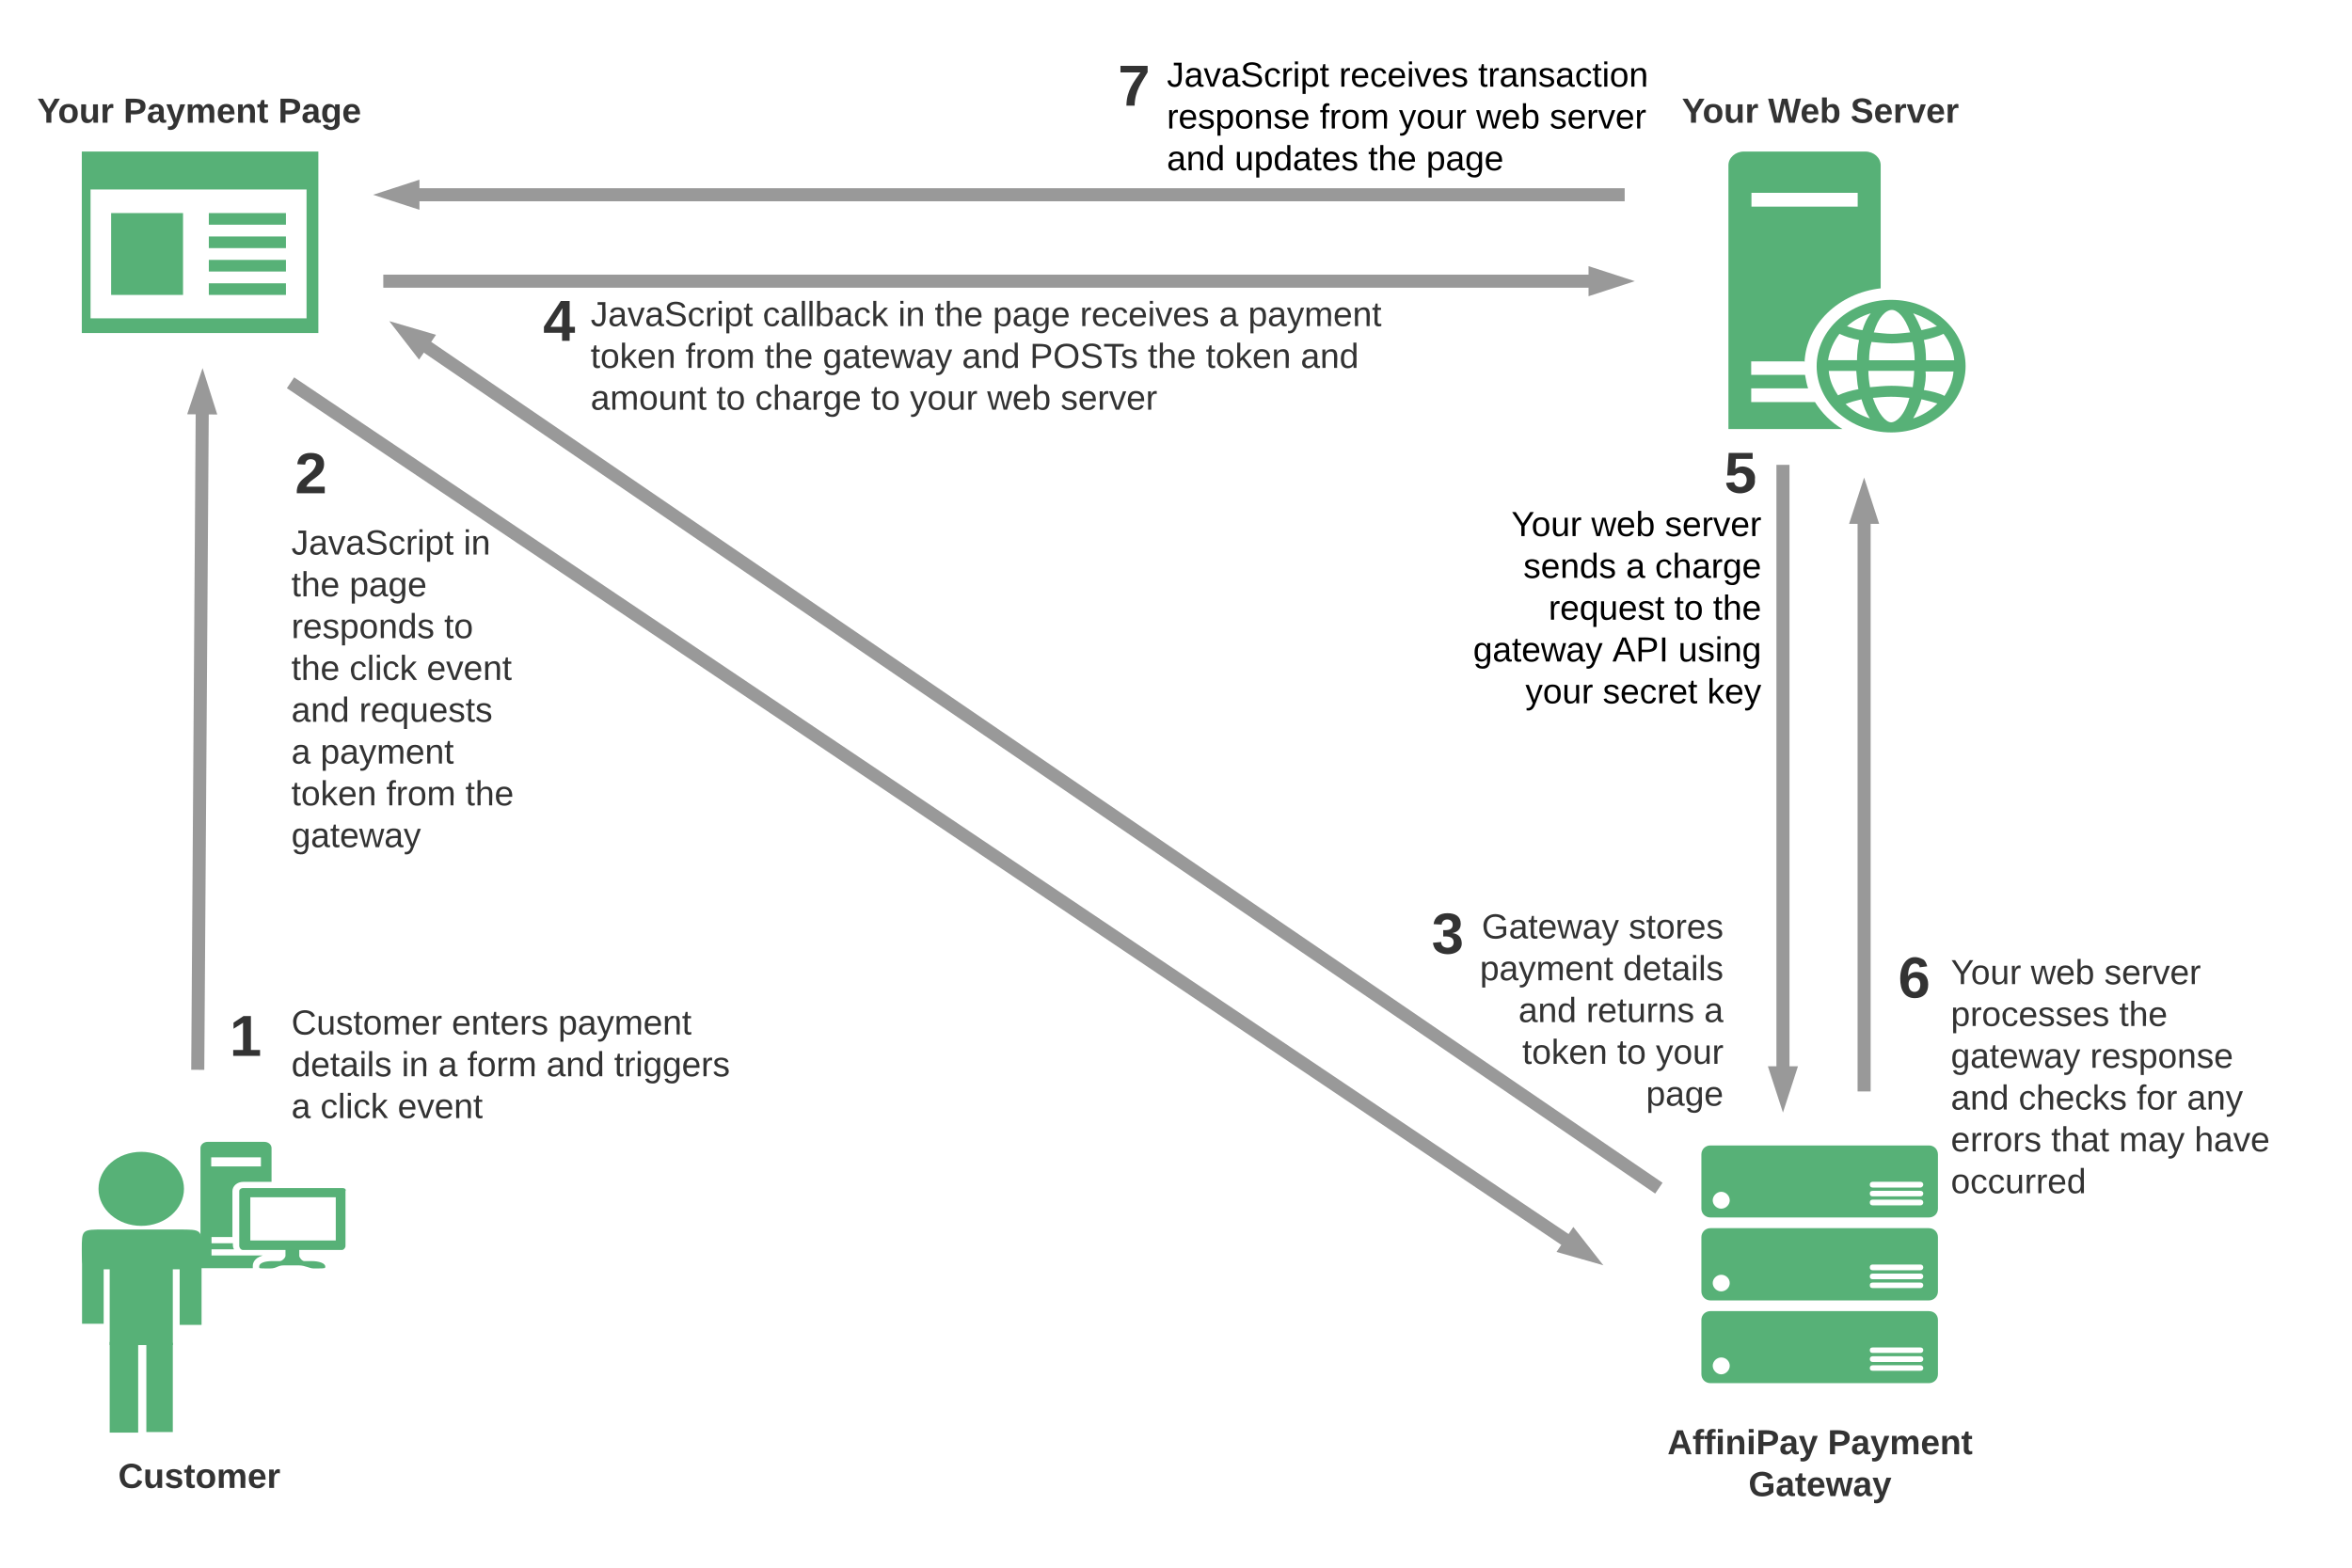 <svg xmlns="http://www.w3.org/2000/svg" xmlns:xlink="http://www.w3.org/1999/xlink" width="1800" height="1200" viewBox="0 0 1800 1200"><g transform="translate(8 -60)"><path d="M143.34 878.9l3.55-520.97" stroke="#999" stroke-width="10" fill="none"/><path d="M146.9 357.93l4.53 14.3-9.27-.07z" stroke="#999" stroke-width="10" fill="#999"/><path d="M214.34 353l991.3 666.5" stroke="#999" stroke-width="10" fill="none"/><path d="M1205.64 1019.5l-14.43-4.12 5.18-7.7z" stroke="#999" stroke-width="10" fill="#999"/><path d="M1261.54 969.5L303.28 314.94" stroke="#999" stroke-width="10" fill="none"/><path d="M303.28 314.93l14.4 4.22-5.23 7.65z" stroke="#999" stroke-width="10" fill="#999"/><path d="M1356.5 415.82v479.63" stroke="#999" stroke-width="10" fill="none"/><path d="M1356.5 895.45l-4.64-14.27h9.27z" stroke="#999" stroke-width="10" fill="#999"/><path d="M1418.62 895.45v-453.7" stroke="#999" stroke-width="10" fill="none"/><path d="M1418.62 441.74l4.63 14.27h-9.27z" stroke="#999" stroke-width="10" fill="#999"/><path d="M54.6 176v138.93h181.04V176H54.6zm172 127.67H61.3v-98.63h165.3v98.63z" fill="#57b177"/><path d="M132.08 223.1H77.05v62.65h55.03V223.1zM210.84 276.86h-59.02v8.9h59.02v-8.9zM210.84 258.94h-59.02v8.9h59.02v-8.9zM210.84 241.02h-59.02v8.9h59.02V241zM210.84 223.1h-59.02v8.9h59.02v-8.9z" fill="#57b177"/><path d="M12 125.6c0-2.77 2.24-5 5-5h254.46c2.76 0 5 2.23 5 5V171c0 2.76-2.24 5-5 5H17c-2.76 0-5-2.24-5-5z" fill="none"/><use xlink:href="#a" transform="matrix(1,0,0,1,17,125.593) translate(3.5 28.333)"/><use xlink:href="#b" transform="matrix(1,0,0,1,17,125.593) translate(69.5 28.333)"/><use xlink:href="#c" transform="matrix(1,0,0,1,17,125.593) translate(187.87 28.333)"/><path d="M132.8 970c0 15.68-14.62 28.35-32.65 28.35-18.13 0-32.76-12.67-32.76-28.34 0-15.66 14.62-28.33 32.75-28.33 18.03 0 32.66 12.67 32.66 28.34zM72.08 1001.14h56.77c17.5 0 17.5 0 17.5 15.25 0 15.23 0 15.23-17.5 15.23H72.08c-17.48 0-17.48 0-17.48-15.24 0-15.26 0-15.26 17.48-15.26z" fill="#57b177"/><path d="M75.95 1026.7h48.3v62.9h-48.3v-62.9z" fill="#57b177"/><path d="M75.95 1087.24h21.8v69.35h-21.8v-69.36zM104 1087.88h20.25v68.28H104v-68.28zM54.78 1012.52h16.56v60.76H54.78v-60.76zM129.5 1013.38h16.75v60.76H129.5v-60.76z" fill="#57b177"/><use xlink:href="#d" transform="matrix(1,0,0,1,24.598,1126.373) translate(76.5 21.667)"/><path d="M254.3 969.4h-76.4c-1.35 0-2.8.98-2.8 2.34v42.05c0 1.15 1.12 3 2.8 3h32.58v4.45c0 1.45-2.45 4.07-4.34 4.07h-5.45c-6 0-10.35 1.35-10.35 4.26 0 1.36-.23 1.36 5.67 1.36h3c4.68 0 5.45-2.33 10.13-2.33h11.68c4.56 0 8.12 2.34 11.12 2.34h3c6 0 6-.2 6-1.36 0-2.62-4.66-4.26-10.56-4.26h-5.57c-1.56 0-3.78-2.62-3.78-4.07v-4.46h32.7c1.34 0 2.67-1.66 2.67-3v-42.06c.67-1.17-.44-2.33-2.1-2.33zm-5.33 40.12h-65.4v-33.04h65.4v33.04z" fill="#57b177"/><path d="M169.88 1006.9v-35.16c0-3.78 3.56-7.08 8.23-7.08h21.7V938.8c0-2.62-2.44-4.75-5.45-4.75h-43.5c-3 0-5.44 2.13-5.44 4.74v91.94h40.05v-1.65c0-1.65.56-5.92 7.57-8.05h-39.17v-4.74h17.25c-.66-.96-.9-2.13-.9-3v-1.65h-16.34v-4.74h16.02zm-16.24-61.03h38.04v6.97h-38.04v-6.97z" fill="#57b177"/><path d="M12 1170.6c0-2.77 2.24-5 5-5h254.46c2.76 0 5 2.23 5 5v45.4c0 2.76-2.24 5-5 5H17c-2.76 0-5-2.24-5-5z" fill="none"/><use xlink:href="#e" transform="matrix(1,0,0,1,17,1170.594) translate(65.426 28.333)"/><path d="M1468.24 1063.6h-167.28c-3.8 0-6.88 2.9-6.88 6.73v41.48c0 4.02 3.08 6.93 6.88 6.93h167.28c3.8 0 6.88-2.9 6.88-6.92v-41.47c0-3.82-2.9-6.73-6.88-6.73zM1309.3 1112c-3.45 0-6.53-3.1-6.53-6.55 0-3.46 3.08-6.37 6.52-6.37 3.6 0 6.5 2.9 6.5 6.37 0 3.45-3.07 6.55-6.5 6.55zm152.43-2.73h-36.58c-1.44 0-2.17-.73-2.17-2 0-1.28.73-2.2 2.17-2.2h36.58c1.26 0 2.17.92 2.17 2.2 0 1.27-.9 2-2.17 2zm0-6.73h-36.58c-1.44 0-2.17-.9-2.17-2.2 0-1.26.73-2.17 2.17-2.17h36.58c1.26 0 2.17.9 2.17 2.18 0 1.28-.9 2.2-2.17 2.2zm0-6.92h-36.58c-1.44 0-2.17-.72-2.17-2.18 0-1.27.73-2 2.17-2h36.58c1.26 0 2.17.73 2.17 2s-.9 2.18-2.17 2.18zM1468.24 1000.1h-167.28c-3.8 0-6.88 3.1-6.88 6.92v41.48c0 3.82 3.08 6.92 6.88 6.92h167.28c3.8 0 6.88-3.1 6.88-6.92v-41.48c0-3.82-2.9-6.9-6.88-6.9zm-158.95 48.4c-3.45 0-6.53-2.9-6.53-6.36 0-3.46 3.08-6.37 6.52-6.37 3.6 0 6.5 2.9 6.5 6.37 0 3.45-3.07 6.36-6.5 6.36zm152.43-2.54h-36.58c-1.44 0-2.17-.73-2.17-2.2 0-1.26.73-2 2.17-2h36.58c1.26 0 2.17.74 2.17 2 0 1.3-.9 2.2-2.17 2.2zm0-6.74h-36.58c-1.44 0-2.17-.9-2.17-2.18 0-1.27.73-2.18 2.17-2.18h36.58c1.26 0 2.17.9 2.17 2.18 0 1.27-.9 2.18-2.17 2.18zm0-6.9h-36.58c-1.44 0-2.17-.92-2.17-2.2 0-1.27.73-2.18 2.17-2.18h36.58c1.26 0 2.17.9 2.17 2.2 0 1.26-.9 2.17-2.17 2.17zM1468.24 936.8h-167.28c-3.8 0-6.88 2.9-6.88 6.9v41.5c0 3.8 3.08 6.72 6.88 6.72h167.28c3.8 0 6.88-2.9 6.88-6.73v-41.5c0-3.8-2.9-6.9-6.88-6.9zm-158.95 48.4c-3.45 0-6.53-2.92-6.53-6.38 0-3.45 3.08-6.55 6.52-6.55 3.6 0 6.5 3.1 6.5 6.55 0 3.46-3.07 6.37-6.5 6.37zm152.43-2.56h-36.58c-1.44 0-2.17-.9-2.17-2.18 0-1.27.73-2.18 2.17-2.18h36.58c1.26 0 2.17.9 2.17 2.18 0 1.27-.9 2.18-2.17 2.18zm0-6.9h-36.58c-1.44 0-2.17-.74-2.17-2.2 0-1.27.73-2 2.17-2h36.58c1.26 0 2.17.73 2.17 2 0 1.46-.9 2.2-2.17 2.2zm0-6.74h-36.58c-1.44 0-2.17-.9-2.17-2.18 0-1.28.73-2.2 2.17-2.2h36.58c1.26 0 2.17.92 2.17 2.2 0 .9-.9 2.18-2.17 2.18z" fill="#57b177"/><path d="M1252.37 1151.84c0-2.76 2.24-5 5-5h254.46c2.76 0 5 2.24 5 5v51.2c0 2.76-2.24 5-5 5h-254.46c-2.76 0-5-2.24-5-5z" fill="none"/><use xlink:href="#f" transform="matrix(1,0,0,1,1257.371,1151.844) translate(10.685 21.333)"/><use xlink:href="#g" transform="matrix(1,0,0,1,1257.371,1151.844) translate(133.352 21.333)"/><use xlink:href="#h" transform="matrix(1,0,0,1,1257.371,1151.844) translate(72.722 53.333)"/><path d="M1439.28 391c-31.4 0-56.98-22.78-56.98-50.73 0-27.96 25.58-50.75 56.98-50.75s57 22.8 57 50.75-25.6 50.74-57 50.74zm-13.97-26.44c4.18 12.47 10 18.7 13.98 18.7 4 0 10.53-5.58 13.98-18.7-4.72-.43-9.44-.86-13.98-.86-4.54 0-9.25.43-13.97.86zm-20.86 4.73c5.26 5.15 11.6 8.8 18.5 10.96-2.9-4.3-4.53-8.82-6.34-14.62-4.54 1.07-8.72 2.15-12.16 3.65zm58.07-3.66c-1.62 5.8-3.98 10.53-6.34 14.62 6.9-2.15 13.43-6.24 18.5-11.4-3.44-1.07-7.43-2.15-12.15-3.22zm-70.95-21.72c.55 6.67 2.9 12.47 7.08 18.7 4.54-2.14 9.8-3.65 15.6-4.72-1.08-4.73-1.08-9.25-1.63-13.98h-21.05zm72.78 14.62c5.8.86 11.8 2.37 15.8 4.52 3.98-6.24 6.34-11.83 6.88-18.7h-21.4c.54 4.72-.18 9.02-1.27 14.18zm-42.47-14.62c0 4.1.54 8.4 1.27 12.47 5.26-.44 11.07-1.08 16.33-1.08 5.27 0 10.35.43 16.34 1.07.54-4.1 1.1-8.4 1.1-12.48h-35.04zm65.7-8.17c-.55-7.3-3.45-13.98-8.17-20.2-4.55 2.14-9.8 3.64-15.07 4.72 1.1 4.5 1.63 9.9 1.63 15.48h21.6zm-30.3 0c0-4.73-.56-9.9-1.65-13.98-5.25.43-10.5 1.08-15.77 1.08s-10.53-.65-15.6-1.08c-1.28 4.1-1.83 9.25-1.83 13.98h34.85zm-44.1 0c0-5.16.53-10.54 1.62-15.48-5.8-1.08-10.53-2.58-15.06-4.73-4.72 6.23-7.62 12.9-8.7 20.2h22.13zm12.87-21.3c4.54.44 9.26 1.1 13.8 1.1 4.7 0 9.43-.66 13.97-1.1-4-12.03-9.8-17.2-13.97-17.2-4.54 0-10.35 5.4-13.8 17.2zm-20.5-4.72c3.44 1.08 7.62 2.58 11.8 3 1.63-5.15 3.44-9.23 6.34-12.9-7.07 2.16-12.88 5.17-18.14 9.9zm50.63-9.9c2.36 3.67 4.54 8.4 6.35 12.9 4.2-.85 8.18-1.92 11.8-3-5.98-4.73-11.8-7.74-18.14-9.9z" fill="#57b177"/><path d="M1373.04 337.26c1.27-29.03 26.13-52.9 58.26-56.55v-94.17c0-5.8-5.27-10.53-11.8-10.53h-92.92c-6.53 0-11.8 4.73-11.8 10.53v201.9h87.3c-8.7-5.16-15.8-12.26-21.06-20.64h-48.8v-10.55h43.54c-1.1-3-1.63-6.66-2.36-10.32h-41.2V336.6h40.66v.44h.18v.22zM1332.4 207.6h81.3v10.54h-81.3V207.6z" fill="#57b177"/><path d="M1252.66 125.6c0-2.77 2.24-5 5-5h254.46c2.76 0 5 2.23 5 5V171c0 2.76-2.24 5-5 5h-254.46c-2.76 0-5-2.24-5-5z" fill="none"/><use xlink:href="#a" transform="matrix(1,0,0,1,1257.661,125.593) translate(21.5 28.333)"/><use xlink:href="#i" transform="matrix(1,0,0,1,1257.661,125.593) translate(87.5 28.333)"/><use xlink:href="#j" transform="matrix(1,0,0,1,1257.661,125.593) translate(150.537 28.333)"/><path d="M210 817c0-2.76 2.24-5 5-5h354.35c2.76 0 5 2.24 5 5v122.6c0 2.77-2.24 5-5 5H215c-2.76 0-5-2.23-5-5z" fill="none"/><use xlink:href="#k" transform="matrix(1,0,0,1,215,817) translate(0 34.833)"/><use xlink:href="#l" transform="matrix(1,0,0,1,215,817) translate(122.741 34.833)"/><use xlink:href="#m" transform="matrix(1,0,0,1,215,817) translate(204.148 34.833)"/><use xlink:href="#n" transform="matrix(1,0,0,1,215,817) translate(0 66.833)"/><use xlink:href="#o" transform="matrix(1,0,0,1,215,817) translate(84.296 66.833)"/><use xlink:href="#p" transform="matrix(1,0,0,1,215,817) translate(112.37 66.833)"/><use xlink:href="#q" transform="matrix(1,0,0,1,215,817) translate(134.593 66.833)"/><use xlink:href="#r" transform="matrix(1,0,0,1,215,817) translate(195.185 66.833)"/><use xlink:href="#s" transform="matrix(1,0,0,1,215,817) translate(247.037 66.833)"/><use xlink:href="#p" transform="matrix(1,0,0,1,215,817) translate(0 98.833)"/><use xlink:href="#t" transform="matrix(1,0,0,1,215,817) translate(22.222 98.833)"/><use xlink:href="#u" transform="matrix(1,0,0,1,215,817) translate(81.333 98.833)"/><path d="M210 404.13c0-2.76 2.24-5 5-5h175.04c2.76 0 5 2.24 5 5V778c0 2.76-2.24 5-5 5H215c-2.76 0-5-2.24-5-5z" fill="none"/><use xlink:href="#v" transform="matrix(1,0,0,1,215,404.13) translate(0 80.333)"/><use xlink:href="#w" transform="matrix(1,0,0,1,215,404.13) translate(131.704 80.333)"/><use xlink:href="#x" transform="matrix(1,0,0,1,215,404.13) translate(0 112.333)"/><use xlink:href="#y" transform="matrix(1,0,0,1,215,404.13) translate(44.444 112.333)"/><use xlink:href="#z" transform="matrix(1,0,0,1,215,404.13) translate(0 144.333)"/><use xlink:href="#A" transform="matrix(1,0,0,1,215,404.13) translate(116.963 144.333)"/><use xlink:href="#x" transform="matrix(1,0,0,1,215,404.13) translate(0 176.333)"/><use xlink:href="#t" transform="matrix(1,0,0,1,215,404.13) translate(44.444 176.333)"/><use xlink:href="#B" transform="matrix(1,0,0,1,215,404.13) translate(103.556 176.333)"/><use xlink:href="#r" transform="matrix(1,0,0,1,215,404.13) translate(0 208.333)"/><use xlink:href="#C" transform="matrix(1,0,0,1,215,404.13) translate(51.852 208.333)"/><use xlink:href="#p" transform="matrix(1,0,0,1,215,404.13) translate(0 240.333)"/><use xlink:href="#m" transform="matrix(1,0,0,1,215,404.13) translate(22.222 240.333)"/><use xlink:href="#D" transform="matrix(1,0,0,1,215,404.13) translate(0 272.333)"/><use xlink:href="#E" transform="matrix(1,0,0,1,215,404.13) translate(72.593 272.333)"/><use xlink:href="#F" transform="matrix(1,0,0,1,215,404.13) translate(133.185 272.333)"/><use xlink:href="#G" transform="matrix(1,0,0,1,215,404.13) translate(0 304.333)"/><path d="M1116 754c0-2.76 2.24-5 5-5h189c2.76 0 5 2.24 5 5v163c0 2.76-2.24 5-5 5h-189c-2.76 0-5-2.24-5-5z" fill="none"/><g><use xlink:href="#H" transform="matrix(1,0,0,1,1121,754) translate(4.963 24.333)"/><use xlink:href="#I" transform="matrix(1,0,0,1,1121,754) translate(117.481 24.333)"/><use xlink:href="#J" transform="matrix(1,0,0,1,1121,754) translate(3.556 56.333)"/><use xlink:href="#K" transform="matrix(1,0,0,1,1121,754) translate(113.111 56.333)"/><use xlink:href="#r" transform="matrix(1,0,0,1,1121,754) translate(33.111 88.333)"/><use xlink:href="#L" transform="matrix(1,0,0,1,1121,754) translate(84.963 88.333)"/><use xlink:href="#M" transform="matrix(1,0,0,1,1121,754) translate(175.185 88.333)"/><use xlink:href="#D" transform="matrix(1,0,0,1,1121,754) translate(36 120.333)"/><use xlink:href="#N" transform="matrix(1,0,0,1,1121,754) translate(108.593 120.333)"/><use xlink:href="#O" transform="matrix(1,0,0,1,1121,754) translate(138.222 120.333)"/><use xlink:href="#P" transform="matrix(1,0,0,1,1121,754) translate(130.741 152.333)"/></g><path d="M439.02 276.77c0-2.76 2.23-5 5-5H1055c2.76 0 5 2.24 5 5V395c0 2.76-2.24 5-5 5H444.02c-2.77 0-5-2.24-5-5z" fill="none"/><g><use xlink:href="#v" transform="matrix(1,0,0,1,444.015,276.773) translate(0 32.833)"/><use xlink:href="#Q" transform="matrix(1,0,0,1,444.015,276.773) translate(131.704 32.833)"/><use xlink:href="#o" transform="matrix(1,0,0,1,444.015,276.773) translate(235.259 32.833)"/><use xlink:href="#x" transform="matrix(1,0,0,1,444.015,276.773) translate(263.333 32.833)"/><use xlink:href="#R" transform="matrix(1,0,0,1,444.015,276.773) translate(307.778 32.833)"/><use xlink:href="#S" transform="matrix(1,0,0,1,444.015,276.773) translate(374.444 32.833)"/><use xlink:href="#p" transform="matrix(1,0,0,1,444.015,276.773) translate(480.963 32.833)"/><use xlink:href="#m" transform="matrix(1,0,0,1,444.015,276.773) translate(503.185 32.833)"/><use xlink:href="#D" transform="matrix(1,0,0,1,444.015,276.773) translate(0 64.833)"/><use xlink:href="#E" transform="matrix(1,0,0,1,444.015,276.773) translate(72.593 64.833)"/><use xlink:href="#x" transform="matrix(1,0,0,1,444.015,276.773) translate(133.185 64.833)"/><use xlink:href="#T" transform="matrix(1,0,0,1,444.015,276.773) translate(177.63 64.833)"/><use xlink:href="#r" transform="matrix(1,0,0,1,444.015,276.773) translate(284.222 64.833)"/><use xlink:href="#U" transform="matrix(1,0,0,1,444.015,276.773) translate(336.074 64.833)"/><use xlink:href="#x" transform="matrix(1,0,0,1,444.015,276.773) translate(426.37 64.833)"/><use xlink:href="#D" transform="matrix(1,0,0,1,444.015,276.773) translate(470.815 64.833)"/><use xlink:href="#V" transform="matrix(1,0,0,1,444.015,276.773) translate(543.407 64.833)"/><use xlink:href="#W" transform="matrix(1,0,0,1,444.015,276.773) translate(0 96.833)"/><use xlink:href="#N" transform="matrix(1,0,0,1,444.015,276.773) translate(96.222 96.833)"/><use xlink:href="#X" transform="matrix(1,0,0,1,444.015,276.773) translate(125.852 96.833)"/><use xlink:href="#N" transform="matrix(1,0,0,1,444.015,276.773) translate(214.667 96.833)"/><use xlink:href="#Y" transform="matrix(1,0,0,1,444.015,276.773) translate(244.296 96.833)"/><use xlink:href="#Z" transform="matrix(1,0,0,1,444.015,276.773) translate(303.481 96.833)"/><use xlink:href="#aa" transform="matrix(1,0,0,1,444.015,276.773) translate(359.704 96.833)"/></g><path d="M285.34 275.23h941.63" stroke="#999" stroke-width="10" fill="none"/><path d="M1226.97 275.23l-14.26 4.64v-9.27z" stroke="#999" stroke-width="10" fill="#999"/><path d="M1235.38 209.08H293.74" stroke="#999" stroke-width="10" fill="none"/><path d="M293.74 209.08l14.27-4.64v9.27z" stroke="#999" stroke-width="10" fill="#999"/><path d="M1100 442c0-2.76 2.24-5 5-5h234.02c2.76 0 5 2.24 5 5v173c0 2.76-2.24 5-5 5H1105c-2.76 0-5-2.24-5-5z" fill="none"/><g><use xlink:href="#ab" transform="matrix(1,0,0,1,1105,442) translate(43.667 28.333)"/><use xlink:href="#ac" transform="matrix(1,0,0,1,1105,442) translate(104.852 28.333)"/><use xlink:href="#ad" transform="matrix(1,0,0,1,1105,442) translate(161.074 28.333)"/><use xlink:href="#ae" transform="matrix(1,0,0,1,1105,442) translate(52.852 60.333)"/><use xlink:href="#af" transform="matrix(1,0,0,1,1105,442) translate(131.37 60.333)"/><use xlink:href="#ag" transform="matrix(1,0,0,1,1105,442) translate(153.593 60.333)"/><use xlink:href="#ah" transform="matrix(1,0,0,1,1105,442) translate(72.111 92.333)"/><use xlink:href="#ai" transform="matrix(1,0,0,1,1105,442) translate(168.333 92.333)"/><use xlink:href="#aj" transform="matrix(1,0,0,1,1105,442) translate(197.963 92.333)"/><use xlink:href="#ak" transform="matrix(1,0,0,1,1105,442) translate(14.407 124.333)"/><use xlink:href="#al" transform="matrix(1,0,0,1,1105,442) translate(121 124.333)"/><use xlink:href="#am" transform="matrix(1,0,0,1,1105,442) translate(171.37 124.333)"/><use xlink:href="#an" transform="matrix(1,0,0,1,1105,442) translate(54.407 156.333)"/><use xlink:href="#ao" transform="matrix(1,0,0,1,1105,442) translate(113.593 156.333)"/><use xlink:href="#ap" transform="matrix(1,0,0,1,1105,442) translate(193.519 156.333)"/></g><path d="M1480 792c0-2.76 2.24-5 5-5h250c2.76 0 5 2.24 5 5v183c0 2.76-2.24 5-5 5h-250c-2.76 0-5-2.24-5-5z" fill="none"/><g><use xlink:href="#aq" transform="matrix(1,0,0,1,1485,792) translate(0 21.333)"/><use xlink:href="#Z" transform="matrix(1,0,0,1,1485,792) translate(61.185 21.333)"/><use xlink:href="#ar" transform="matrix(1,0,0,1,1485,792) translate(117.407 21.333)"/><use xlink:href="#as" transform="matrix(1,0,0,1,1485,792) translate(0 53.333)"/><use xlink:href="#F" transform="matrix(1,0,0,1,1485,792) translate(128.815 53.333)"/><use xlink:href="#T" transform="matrix(1,0,0,1,1485,792) translate(0 85.333)"/><use xlink:href="#at" transform="matrix(1,0,0,1,1485,792) translate(106.593 85.333)"/><use xlink:href="#r" transform="matrix(1,0,0,1,1485,792) translate(0 117.333)"/><use xlink:href="#au" transform="matrix(1,0,0,1,1485,792) translate(51.852 117.333)"/><use xlink:href="#av" transform="matrix(1,0,0,1,1485,792) translate(142.222 117.333)"/><use xlink:href="#aw" transform="matrix(1,0,0,1,1485,792) translate(180.667 117.333)"/><use xlink:href="#ax" transform="matrix(1,0,0,1,1485,792) translate(0 149.333)"/><use xlink:href="#ay" transform="matrix(1,0,0,1,1485,792) translate(76.815 149.333)"/><use xlink:href="#az" transform="matrix(1,0,0,1,1485,792) translate(128.667 149.333)"/><use xlink:href="#aA" transform="matrix(1,0,0,1,1485,792) translate(186.37 149.333)"/><use xlink:href="#aB" transform="matrix(1,0,0,1,1485,792) translate(0 181.333)"/></g><path d="M880 85c0-2.76 2.24-5 5-5h404c2.76 0 5 2.24 5 5v135.53c0 2.76-2.24 5-5 5H885c-2.76 0-5-2.24-5-5z" fill="none"/><g><use xlink:href="#aC" transform="matrix(1,0,0,1,885,85) translate(0 41.333)"/><use xlink:href="#aD" transform="matrix(1,0,0,1,885,85) translate(131.704 41.333)"/><use xlink:href="#aE" transform="matrix(1,0,0,1,885,85) translate(238.222 41.333)"/><use xlink:href="#aF" transform="matrix(1,0,0,1,885,85) translate(0 73.333)"/><use xlink:href="#aG" transform="matrix(1,0,0,1,885,85) translate(116.963 73.333)"/><use xlink:href="#an" transform="matrix(1,0,0,1,885,85) translate(177.556 73.333)"/><use xlink:href="#ac" transform="matrix(1,0,0,1,885,85) translate(236.741 73.333)"/><use xlink:href="#ad" transform="matrix(1,0,0,1,885,85) translate(292.963 73.333)"/><use xlink:href="#aH" transform="matrix(1,0,0,1,885,85) translate(0 105.333)"/><use xlink:href="#aI" transform="matrix(1,0,0,1,885,85) translate(51.852 105.333)"/><use xlink:href="#aJ" transform="matrix(1,0,0,1,885,85) translate(154.074 105.333)"/><use xlink:href="#aK" transform="matrix(1,0,0,1,885,85) translate(198.519 105.333)"/></g><path d="M140 832.7c0-2.77 2.24-5 5-5h70c2.76 0 5 2.23 5 5v51.66c0 2.76-2.24 5-5 5h-70c-2.76 0-5-2.24-5-5z" fill="none"/><g><use xlink:href="#aL" transform="matrix(1,0,0,1,145,832.69) translate(22.654 35.556)"/></g><path d="M190 401.67c0-2.76 2.24-5 5-5h70c2.76 0 5 2.24 5 5V455c0 2.76-2.24 5-5 5h-70c-2.76 0-5-2.24-5-5z" fill="none"/><g><use xlink:href="#aM" transform="matrix(1,0,0,1,195,401.667) translate(22.654 35.889)"/></g><path d="M1060 754c0-2.76 2.24-5 5-5h70c2.76 0 5 2.24 5 5v53.33c0 2.76-2.24 5-5 5h-70c-2.76 0-5-2.24-5-5z" fill="none"/><g><use xlink:href="#aN" transform="matrix(1,0,0,1,1065,754) translate(22.654 35.889)"/></g><path d="M380 285c0-2.76 2.24-5 5-5h70c2.76 0 5 2.24 5 5v53.33c0 2.76-2.24 5-5 5h-70c-2.76 0-5-2.24-5-5z" fill="none"/><g><use xlink:href="#aO" transform="matrix(1,0,0,1,385,285) translate(22.654 35.889)"/></g><path d="M1284 401.33c0-2.76 2.24-5 5-5h70c2.76 0 5 2.24 5 5v53.34c0 2.76-2.24 5-5 5h-70c-2.76 0-5-2.24-5-5z" fill="none"/><g><use xlink:href="#aP" transform="matrix(1,0,0,1,1289,401.333) translate(22.654 35.889)"/></g><path d="M1417 787.67c0-2.76 2.24-5 5-5h70c2.76 0 5 2.24 5 5V841c0 2.76-2.24 5-5 5h-70c-2.76 0-5-2.24-5-5z" fill="none"/><g><use xlink:href="#aQ" transform="matrix(1,0,0,1,1422,787.667) translate(22.654 35.889)"/></g><path d="M820 105c0-2.76 2.24-5 5-5h70c2.76 0 5 2.24 5 5v53.33c0 2.76-2.24 5-5 5h-70c-2.76 0-5-2.24-5-5z" fill="none"/><g><use xlink:href="#aR" transform="matrix(1,0,0,1,825,105) translate(22.654 35.889)"/></g><defs><path fill="#333" d="M146-102V0H94v-102L6-248h54l60 105 60-105h54" id="aS"/><path fill="#333" d="M110-194c64 0 96 36 96 99 0 64-35 99-97 99-61 0-95-36-95-99 0-62 34-99 96-99zm-1 164c35 0 45-28 45-65 0-40-10-65-43-65-34 0-45 26-45 65 0 36 10 65 43 65" id="aT"/><path fill="#333" d="M85 4C-2 5 27-109 22-190h50c7 57-23 150 33 157 60-5 35-97 40-157h50l1 190h-47c-2-12 1-28-3-38-12 25-28 42-61 42" id="aU"/><path fill="#333" d="M135-150c-39-12-60 13-60 57V0H25l-1-190h47c2 13-1 29 3 40 6-28 27-53 61-41v41" id="aV"/><g id="a"><use transform="matrix(0.074,0,0,0.074,0,0)" xlink:href="#aS"/><use transform="matrix(0.074,0,0,0.074,15.778,0)" xlink:href="#aT"/><use transform="matrix(0.074,0,0,0.074,32,0)" xlink:href="#aU"/><use transform="matrix(0.074,0,0,0.074,48.222,0)" xlink:href="#aV"/></g><path fill="#333" d="M24-248c93 1 206-16 204 79-1 75-69 88-152 82V0H24v-248zm52 121c47 0 100 7 100-41 0-47-54-39-100-39v80" id="aW"/><path fill="#333" d="M133-34C117-15 103 5 69 4 32 3 11-16 11-54c-1-60 55-63 116-61 1-26-3-47-28-47-18 1-26 9-28 27l-52-2c7-38 36-58 82-57s74 22 75 68l1 82c-1 14 12 18 25 15v27c-30 8-71 5-69-32zm-48 3c29 0 43-24 42-57-32 0-66-3-65 30 0 17 8 27 23 27" id="aX"/><path fill="#333" d="M123 10C108 53 80 86 19 72V37c35 8 53-11 59-39L3-190h52l48 148c12-52 28-100 44-148h51" id="aY"/><path fill="#333" d="M220-157c-53 9-28 100-34 157h-49v-107c1-27-5-49-29-50C55-147 81-57 75 0H25l-1-190h47c2 12-1 28 3 38 10-53 101-56 108 0 13-22 24-43 59-42 82 1 51 116 57 194h-49v-107c-1-25-5-48-29-50" id="aZ"/><path fill="#333" d="M185-48c-13 30-37 53-82 52C43 2 14-33 14-96s30-98 90-98c62 0 83 45 84 108H66c0 31 8 55 39 56 18 0 30-7 34-22zm-45-69c5-46-57-63-70-21-2 6-4 13-4 21h74" id="ba"/><path fill="#333" d="M135-194c87-1 58 113 63 194h-50c-7-57 23-157-34-157-59 0-34 97-39 157H25l-1-190h47c2 12-1 28 3 38 12-26 28-41 61-42" id="bb"/><path fill="#333" d="M115-3C79 11 28 4 28-45v-112H4v-33h27l15-45h31v45h36v33H77v99c-1 23 16 31 38 25v30" id="bc"/><g id="b"><use transform="matrix(0.074,0,0,0.074,0,0)" xlink:href="#aW"/><use transform="matrix(0.074,0,0,0.074,17.778,0)" xlink:href="#aX"/><use transform="matrix(0.074,0,0,0.074,32.593,0)" xlink:href="#aY"/><use transform="matrix(0.074,0,0,0.074,47.407,0)" xlink:href="#aZ"/><use transform="matrix(0.074,0,0,0.074,71.111,0)" xlink:href="#ba"/><use transform="matrix(0.074,0,0,0.074,85.926,0)" xlink:href="#bb"/><use transform="matrix(0.074,0,0,0.074,102.148,0)" xlink:href="#bc"/></g><path fill="#333" d="M195-6C206 82 75 100 31 46c-4-6-6-13-8-21l49-6c3 16 16 24 34 25 40 0 42-37 40-79-11 22-30 35-61 35-53 0-70-43-70-97 0-56 18-96 73-97 30 0 46 14 59 34l2-30h47zm-90-29c32 0 41-27 41-63 0-35-9-62-40-62-32 0-39 29-40 63 0 36 9 62 39 62" id="bd"/><g id="c"><use transform="matrix(0.074,0,0,0.074,0,0)" xlink:href="#aW"/><use transform="matrix(0.074,0,0,0.074,17.778,0)" xlink:href="#aX"/><use transform="matrix(0.074,0,0,0.074,32.593,0)" xlink:href="#bd"/><use transform="matrix(0.074,0,0,0.074,48.815,0)" xlink:href="#ba"/></g><path fill="#333" d="M67-125c0 53 21 87 73 88 37 1 54-22 65-47l45 17C233-25 199 4 140 4 58 4 20-42 15-125 8-235 124-281 211-232c18 10 29 29 36 50l-46 12c-8-25-30-41-62-41-52 0-71 34-72 86" id="be"/><path fill="#333" d="M137-138c1-29-70-34-71-4 15 46 118 7 119 86 1 83-164 76-172 9l43-7c4 19 20 25 44 25 33 8 57-30 24-41C81-84 22-81 20-136c-2-80 154-74 161-7" id="bf"/><g id="e"><use transform="matrix(0.074,0,0,0.074,0,0)" xlink:href="#be"/><use transform="matrix(0.074,0,0,0.074,19.185,0)" xlink:href="#aU"/><use transform="matrix(0.074,0,0,0.074,35.407,0)" xlink:href="#bf"/><use transform="matrix(0.074,0,0,0.074,50.222,0)" xlink:href="#bc"/><use transform="matrix(0.074,0,0,0.074,59.037,0)" xlink:href="#aT"/><use transform="matrix(0.074,0,0,0.074,75.259,0)" xlink:href="#aZ"/><use transform="matrix(0.074,0,0,0.074,98.963,0)" xlink:href="#ba"/><use transform="matrix(0.074,0,0,0.074,113.778,0)" xlink:href="#aV"/></g><path fill="#333" d="M199 0l-22-63H83L61 0H9l90-248h61L250 0h-51zm-33-102l-36-108c-10 38-24 72-36 108h72" id="bg"/><path fill="#333" d="M121-226c-27-7-43 5-38 36h38v33H83V0H34v-157H6v-33h28c-9-59 32-81 87-68v32" id="bh"/><path fill="#333" d="M25-224v-37h50v37H25zM25 0v-190h50V0H25" id="bi"/><g id="f"><use transform="matrix(0.074,0,0,0.074,0,0)" xlink:href="#bg"/><use transform="matrix(0.074,0,0,0.074,19.185,0)" xlink:href="#bh"/><use transform="matrix(0.074,0,0,0.074,28,0)" xlink:href="#bh"/><use transform="matrix(0.074,0,0,0.074,36.815,0)" xlink:href="#bi"/><use transform="matrix(0.074,0,0,0.074,44.222,0)" xlink:href="#bb"/><use transform="matrix(0.074,0,0,0.074,60.444,0)" xlink:href="#bi"/><use transform="matrix(0.074,0,0,0.074,67.852,0)" xlink:href="#aW"/><use transform="matrix(0.074,0,0,0.074,85.63,0)" xlink:href="#aX"/><use transform="matrix(0.074,0,0,0.074,100.444,0)" xlink:href="#aY"/></g><g id="g"><use transform="matrix(0.074,0,0,0.074,0,0)" xlink:href="#aW"/><use transform="matrix(0.074,0,0,0.074,17.778,0)" xlink:href="#aX"/><use transform="matrix(0.074,0,0,0.074,32.593,0)" xlink:href="#aY"/><use transform="matrix(0.074,0,0,0.074,47.407,0)" xlink:href="#aZ"/><use transform="matrix(0.074,0,0,0.074,71.111,0)" xlink:href="#ba"/><use transform="matrix(0.074,0,0,0.074,85.926,0)" xlink:href="#bb"/><use transform="matrix(0.074,0,0,0.074,102.148,0)" xlink:href="#bc"/></g><path fill="#333" d="M67-125c0 54 23 88 75 88 28 0 53-7 68-21v-34h-60v-39h108v91C232-14 192 4 140 4 58 4 20-42 15-125 8-236 126-280 215-234c19 10 29 26 37 47l-47 15c-11-23-29-39-63-39-53 1-75 33-75 86" id="bj"/><path fill="#333" d="M231 0h-52l-39-155L100 0H48L-1-190h46L77-45c9-52 24-97 36-145h53l37 145 32-145h46" id="bk"/><g id="h"><use transform="matrix(0.074,0,0,0.074,0,0)" xlink:href="#bj"/><use transform="matrix(0.074,0,0,0.074,20.741,0)" xlink:href="#aX"/><use transform="matrix(0.074,0,0,0.074,35.556,0)" xlink:href="#bc"/><use transform="matrix(0.074,0,0,0.074,44.37,0)" xlink:href="#ba"/><use transform="matrix(0.074,0,0,0.074,59.185,0)" xlink:href="#bk"/><use transform="matrix(0.074,0,0,0.074,79.926,0)" xlink:href="#aX"/><use transform="matrix(0.074,0,0,0.074,94.741,0)" xlink:href="#aY"/></g><path fill="#333" d="M275 0h-61l-44-196L126 0H64L0-248h53L97-49l45-199h58l43 199 44-199h52" id="bl"/><path fill="#333" d="M135-194c52 0 70 43 70 98 0 56-19 99-73 100-30 1-46-15-58-35L72 0H24l1-261h50v104c11-23 29-37 60-37zM114-30c31 0 40-27 40-66 0-37-7-63-39-63s-41 28-41 65c0 36 8 64 40 64" id="bm"/><g id="i"><use transform="matrix(0.074,0,0,0.074,0,0)" xlink:href="#bl"/><use transform="matrix(0.074,0,0,0.074,24.593,0)" xlink:href="#ba"/><use transform="matrix(0.074,0,0,0.074,39.407,0)" xlink:href="#bm"/></g><path fill="#333" d="M169-182c-1-43-94-46-97-3 18 66 151 10 154 114 3 95-165 93-204 36-6-8-10-19-12-30l50-8c3 46 112 56 116 5-17-69-150-10-154-114-4-87 153-88 188-35 5 8 8 18 10 28" id="bn"/><path fill="#333" d="M128 0H69L1-190h53L99-40l48-150h52" id="bo"/><g id="j"><use transform="matrix(0.074,0,0,0.074,0,0)" xlink:href="#bn"/><use transform="matrix(0.074,0,0,0.074,17.778,0)" xlink:href="#ba"/><use transform="matrix(0.074,0,0,0.074,32.593,0)" xlink:href="#aV"/><use transform="matrix(0.074,0,0,0.074,42.963,0)" xlink:href="#bo"/><use transform="matrix(0.074,0,0,0.074,57.778,0)" xlink:href="#ba"/><use transform="matrix(0.074,0,0,0.074,72.593,0)" xlink:href="#aV"/></g><path fill="#333" d="M212-179c-10-28-35-45-73-45-59 0-87 40-87 99 0 60 29 101 89 101 43 0 62-24 78-52l27 14C228-24 195 4 139 4 59 4 22-46 18-125c-6-104 99-153 187-111 19 9 31 26 39 46" id="bp"/><path fill="#333" d="M84 4C-5 8 30-112 23-190h32v120c0 31 7 50 39 49 72-2 45-101 50-169h31l1 190h-30c-1-10 1-25-2-33-11 22-28 36-60 37" id="bq"/><path fill="#333" d="M135-143c-3-34-86-38-87 0 15 53 115 12 119 90S17 21 10-45l28-5c4 36 97 45 98 0-10-56-113-15-118-90-4-57 82-63 122-42 12 7 21 19 24 35" id="br"/><path fill="#333" d="M59-47c-2 24 18 29 38 22v24C64 9 27 4 27-40v-127H5v-23h24l9-43h21v43h35v23H59v120" id="bs"/><path fill="#333" d="M100-194c62-1 85 37 85 99 1 63-27 99-86 99S16-35 15-95c0-66 28-99 85-99zM99-20c44 1 53-31 53-75 0-43-8-75-51-75s-53 32-53 75 10 74 51 75" id="bt"/><path fill="#333" d="M210-169c-67 3-38 105-44 169h-31v-121c0-29-5-50-35-48C34-165 62-65 56 0H25l-1-190h30c1 10-1 24 2 32 10-44 99-50 107 0 11-21 27-35 58-36 85-2 47 119 55 194h-31v-121c0-29-5-49-35-48" id="bu"/><path fill="#333" d="M100-194c63 0 86 42 84 106H49c0 40 14 67 53 68 26 1 43-12 49-29l28 8c-11 28-37 45-77 45C44 4 14-33 15-96c1-61 26-98 85-98zm52 81c6-60-76-77-97-28-3 7-6 17-6 28h103" id="bv"/><path fill="#333" d="M114-163C36-179 61-72 57 0H25l-1-190h30c1 12-1 29 2 39 6-27 23-49 58-41v29" id="bw"/><g id="k"><use transform="matrix(0.074,0,0,0.074,0,0)" xlink:href="#bp"/><use transform="matrix(0.074,0,0,0.074,19.185,0)" xlink:href="#bq"/><use transform="matrix(0.074,0,0,0.074,34,0)" xlink:href="#br"/><use transform="matrix(0.074,0,0,0.074,47.333,0)" xlink:href="#bs"/><use transform="matrix(0.074,0,0,0.074,54.741,0)" xlink:href="#bt"/><use transform="matrix(0.074,0,0,0.074,69.556,0)" xlink:href="#bu"/><use transform="matrix(0.074,0,0,0.074,91.704,0)" xlink:href="#bv"/><use transform="matrix(0.074,0,0,0.074,106.519,0)" xlink:href="#bw"/></g><path fill="#333" d="M117-194c89-4 53 116 60 194h-32v-121c0-31-8-49-39-48C34-167 62-67 57 0H25l-1-190h30c1 10-1 24 2 32 11-22 29-35 61-36" id="bx"/><g id="l"><use transform="matrix(0.074,0,0,0.074,0,0)" xlink:href="#bv"/><use transform="matrix(0.074,0,0,0.074,14.815,0)" xlink:href="#bx"/><use transform="matrix(0.074,0,0,0.074,29.63,0)" xlink:href="#bs"/><use transform="matrix(0.074,0,0,0.074,37.037,0)" xlink:href="#bv"/><use transform="matrix(0.074,0,0,0.074,51.852,0)" xlink:href="#bw"/><use transform="matrix(0.074,0,0,0.074,60.667,0)" xlink:href="#br"/></g><path fill="#333" d="M115-194c55 1 70 41 70 98S169 2 115 4C84 4 66-9 55-30l1 105H24l-1-265h31l2 30c10-21 28-34 59-34zm-8 174c40 0 45-34 45-75s-6-73-45-74c-42 0-51 32-51 76 0 43 10 73 51 73" id="by"/><path fill="#333" d="M141-36C126-15 110 5 73 4 37 3 15-17 15-53c-1-64 63-63 125-63 3-35-9-54-41-54-24 1-41 7-42 31l-33-3c5-37 33-52 76-52 45 0 72 20 72 64v82c-1 20 7 32 28 27v20c-31 9-61-2-59-35zM48-53c0 20 12 33 32 33 41-3 63-29 60-74-43 2-92-5-92 41" id="bz"/><path fill="#333" d="M179-190L93 31C79 59 56 82 12 73V49c39 6 53-20 64-50L1-190h34L92-34l54-156h33" id="bA"/><g id="m"><use transform="matrix(0.074,0,0,0.074,0,0)" xlink:href="#by"/><use transform="matrix(0.074,0,0,0.074,14.815,0)" xlink:href="#bz"/><use transform="matrix(0.074,0,0,0.074,29.63,0)" xlink:href="#bA"/><use transform="matrix(0.074,0,0,0.074,42.963,0)" xlink:href="#bu"/><use transform="matrix(0.074,0,0,0.074,65.111,0)" xlink:href="#bv"/><use transform="matrix(0.074,0,0,0.074,79.926,0)" xlink:href="#bx"/><use transform="matrix(0.074,0,0,0.074,94.741,0)" xlink:href="#bs"/></g><path fill="#333" d="M85-194c31 0 48 13 60 33l-1-100h32l1 261h-30c-2-10 0-23-3-31C134-8 116 4 85 4 32 4 16-35 15-94c0-66 23-100 70-100zm9 24c-40 0-46 34-46 75 0 40 6 74 45 74 42 0 51-32 51-76 0-42-9-74-50-73" id="bB"/><path fill="#333" d="M24-231v-30h32v30H24zM24 0v-190h32V0H24" id="bC"/><path fill="#333" d="M24 0v-261h32V0H24" id="bD"/><g id="n"><use transform="matrix(0.074,0,0,0.074,0,0)" xlink:href="#bB"/><use transform="matrix(0.074,0,0,0.074,14.815,0)" xlink:href="#bv"/><use transform="matrix(0.074,0,0,0.074,29.63,0)" xlink:href="#bs"/><use transform="matrix(0.074,0,0,0.074,37.037,0)" xlink:href="#bz"/><use transform="matrix(0.074,0,0,0.074,51.852,0)" xlink:href="#bC"/><use transform="matrix(0.074,0,0,0.074,57.704,0)" xlink:href="#bD"/><use transform="matrix(0.074,0,0,0.074,63.556,0)" xlink:href="#br"/></g><g id="o"><use transform="matrix(0.074,0,0,0.074,0,0)" xlink:href="#bC"/><use transform="matrix(0.074,0,0,0.074,5.852,0)" xlink:href="#bx"/></g><use transform="matrix(0.074,0,0,0.074,0,0)" xlink:href="#bz" id="p"/><path fill="#333" d="M101-234c-31-9-42 10-38 44h38v23H63V0H32v-167H5v-23h27c-7-52 17-82 69-68v24" id="bE"/><g id="q"><use transform="matrix(0.074,0,0,0.074,0,0)" xlink:href="#bE"/><use transform="matrix(0.074,0,0,0.074,7.407,0)" xlink:href="#bt"/><use transform="matrix(0.074,0,0,0.074,22.222,0)" xlink:href="#bw"/><use transform="matrix(0.074,0,0,0.074,31.037,0)" xlink:href="#bu"/></g><g id="r"><use transform="matrix(0.074,0,0,0.074,0,0)" xlink:href="#bz"/><use transform="matrix(0.074,0,0,0.074,14.815,0)" xlink:href="#bx"/><use transform="matrix(0.074,0,0,0.074,29.63,0)" xlink:href="#bB"/></g><path fill="#333" d="M177-190C167-65 218 103 67 71c-23-6-38-20-44-43l32-5c15 47 100 32 89-28v-30C133-14 115 1 83 1 29 1 15-40 15-95c0-56 16-97 71-98 29-1 48 16 59 35 1-10 0-23 2-32h30zM94-22c36 0 50-32 50-73 0-42-14-75-50-75-39 0-46 34-46 75s6 73 46 73" id="bF"/><g id="s"><use transform="matrix(0.074,0,0,0.074,0,0)" xlink:href="#bs"/><use transform="matrix(0.074,0,0,0.074,7.407,0)" xlink:href="#bw"/><use transform="matrix(0.074,0,0,0.074,16.222,0)" xlink:href="#bC"/><use transform="matrix(0.074,0,0,0.074,22.074,0)" xlink:href="#bF"/><use transform="matrix(0.074,0,0,0.074,36.889,0)" xlink:href="#bF"/><use transform="matrix(0.074,0,0,0.074,51.704,0)" xlink:href="#bv"/><use transform="matrix(0.074,0,0,0.074,66.519,0)" xlink:href="#bw"/><use transform="matrix(0.074,0,0,0.074,75.333,0)" xlink:href="#br"/></g><path fill="#333" d="M96-169c-40 0-48 33-48 73s9 75 48 75c24 0 41-14 43-38l32 2c-6 37-31 61-74 61-59 0-76-41-82-99-10-93 101-131 147-64 4 7 5 14 7 22l-32 3c-4-21-16-35-41-35" id="bG"/><path fill="#333" d="M143 0L79-87 56-68V0H24v-261h32v163l83-92h37l-77 82L181 0h-38" id="bH"/><g id="t"><use transform="matrix(0.074,0,0,0.074,0,0)" xlink:href="#bG"/><use transform="matrix(0.074,0,0,0.074,13.333,0)" xlink:href="#bD"/><use transform="matrix(0.074,0,0,0.074,19.185,0)" xlink:href="#bC"/><use transform="matrix(0.074,0,0,0.074,25.037,0)" xlink:href="#bG"/><use transform="matrix(0.074,0,0,0.074,38.37,0)" xlink:href="#bH"/></g><path fill="#333" d="M108 0H70L1-190h34L89-25l56-165h34" id="bI"/><g id="u"><use transform="matrix(0.074,0,0,0.074,0,0)" xlink:href="#bv"/><use transform="matrix(0.074,0,0,0.074,14.815,0)" xlink:href="#bI"/><use transform="matrix(0.074,0,0,0.074,28.148,0)" xlink:href="#bv"/><use transform="matrix(0.074,0,0,0.074,42.963,0)" xlink:href="#bx"/><use transform="matrix(0.074,0,0,0.074,57.778,0)" xlink:href="#bs"/></g><path fill="#333" d="M153-248C145-148 188 4 80 4 36 3 13-21 6-62l32-5c4 25 16 42 43 43 27 0 39-20 39-49v-147H72v-28h81" id="bJ"/><path fill="#333" d="M185-189c-5-48-123-54-124 2 14 75 158 14 163 119 3 78-121 87-175 55-17-10-28-26-33-46l33-7c5 56 141 63 141-1 0-78-155-14-162-118-5-82 145-84 179-34 5 7 8 16 11 25" id="bK"/><g id="v"><use transform="matrix(0.074,0,0,0.074,0,0)" xlink:href="#bJ"/><use transform="matrix(0.074,0,0,0.074,13.333,0)" xlink:href="#bz"/><use transform="matrix(0.074,0,0,0.074,28.148,0)" xlink:href="#bI"/><use transform="matrix(0.074,0,0,0.074,41.481,0)" xlink:href="#bz"/><use transform="matrix(0.074,0,0,0.074,56.296,0)" xlink:href="#bK"/><use transform="matrix(0.074,0,0,0.074,74.074,0)" xlink:href="#bG"/><use transform="matrix(0.074,0,0,0.074,87.407,0)" xlink:href="#bw"/><use transform="matrix(0.074,0,0,0.074,96.222,0)" xlink:href="#bC"/><use transform="matrix(0.074,0,0,0.074,102.074,0)" xlink:href="#by"/><use transform="matrix(0.074,0,0,0.074,116.889,0)" xlink:href="#bs"/></g><g id="w"><use transform="matrix(0.074,0,0,0.074,0,0)" xlink:href="#bC"/><use transform="matrix(0.074,0,0,0.074,5.852,0)" xlink:href="#bx"/></g><path fill="#333" d="M106-169C34-169 62-67 57 0H25v-261h32l-1 103c12-21 28-36 61-36 89 0 53 116 60 194h-32v-121c2-32-8-49-39-48" id="bL"/><g id="x"><use transform="matrix(0.074,0,0,0.074,0,0)" xlink:href="#bs"/><use transform="matrix(0.074,0,0,0.074,7.407,0)" xlink:href="#bL"/><use transform="matrix(0.074,0,0,0.074,22.222,0)" xlink:href="#bv"/></g><g id="y"><use transform="matrix(0.074,0,0,0.074,0,0)" xlink:href="#by"/><use transform="matrix(0.074,0,0,0.074,14.815,0)" xlink:href="#bz"/><use transform="matrix(0.074,0,0,0.074,29.63,0)" xlink:href="#bF"/><use transform="matrix(0.074,0,0,0.074,44.444,0)" xlink:href="#bv"/></g><g id="z"><use transform="matrix(0.074,0,0,0.074,0,0)" xlink:href="#bw"/><use transform="matrix(0.074,0,0,0.074,8.815,0)" xlink:href="#bv"/><use transform="matrix(0.074,0,0,0.074,23.63,0)" xlink:href="#br"/><use transform="matrix(0.074,0,0,0.074,36.963,0)" xlink:href="#by"/><use transform="matrix(0.074,0,0,0.074,51.778,0)" xlink:href="#bt"/><use transform="matrix(0.074,0,0,0.074,66.593,0)" xlink:href="#bx"/><use transform="matrix(0.074,0,0,0.074,81.407,0)" xlink:href="#bB"/><use transform="matrix(0.074,0,0,0.074,96.222,0)" xlink:href="#br"/></g><g id="A"><use transform="matrix(0.074,0,0,0.074,0,0)" xlink:href="#bs"/><use transform="matrix(0.074,0,0,0.074,7.407,0)" xlink:href="#bt"/></g><g id="B"><use transform="matrix(0.074,0,0,0.074,0,0)" xlink:href="#bv"/><use transform="matrix(0.074,0,0,0.074,14.815,0)" xlink:href="#bI"/><use transform="matrix(0.074,0,0,0.074,28.148,0)" xlink:href="#bv"/><use transform="matrix(0.074,0,0,0.074,42.963,0)" xlink:href="#bx"/><use transform="matrix(0.074,0,0,0.074,57.778,0)" xlink:href="#bs"/></g><path fill="#333" d="M145-31C134-9 116 4 85 4 32 4 16-35 15-94c0-59 17-99 70-100 32-1 48 14 60 33 0-11-1-24 2-32h30l-1 268h-32zM93-21c41 0 51-33 51-76s-8-73-50-73c-40 0-46 35-46 75s5 74 45 74" id="bM"/><g id="C"><use transform="matrix(0.074,0,0,0.074,0,0)" xlink:href="#bw"/><use transform="matrix(0.074,0,0,0.074,8.815,0)" xlink:href="#bv"/><use transform="matrix(0.074,0,0,0.074,23.63,0)" xlink:href="#bM"/><use transform="matrix(0.074,0,0,0.074,38.444,0)" xlink:href="#bq"/><use transform="matrix(0.074,0,0,0.074,53.259,0)" xlink:href="#bv"/><use transform="matrix(0.074,0,0,0.074,68.074,0)" xlink:href="#br"/><use transform="matrix(0.074,0,0,0.074,81.407,0)" xlink:href="#bs"/><use transform="matrix(0.074,0,0,0.074,88.815,0)" xlink:href="#br"/></g><g id="D"><use transform="matrix(0.074,0,0,0.074,0,0)" xlink:href="#bs"/><use transform="matrix(0.074,0,0,0.074,7.407,0)" xlink:href="#bt"/><use transform="matrix(0.074,0,0,0.074,22.222,0)" xlink:href="#bH"/><use transform="matrix(0.074,0,0,0.074,35.556,0)" xlink:href="#bv"/><use transform="matrix(0.074,0,0,0.074,50.37,0)" xlink:href="#bx"/></g><g id="E"><use transform="matrix(0.074,0,0,0.074,0,0)" xlink:href="#bE"/><use transform="matrix(0.074,0,0,0.074,7.407,0)" xlink:href="#bw"/><use transform="matrix(0.074,0,0,0.074,16.222,0)" xlink:href="#bt"/><use transform="matrix(0.074,0,0,0.074,31.037,0)" xlink:href="#bu"/></g><g id="F"><use transform="matrix(0.074,0,0,0.074,0,0)" xlink:href="#bs"/><use transform="matrix(0.074,0,0,0.074,7.407,0)" xlink:href="#bL"/><use transform="matrix(0.074,0,0,0.074,22.222,0)" xlink:href="#bv"/></g><path fill="#333" d="M206 0h-36l-40-164L89 0H53L-1-190h32L70-26l43-164h34l41 164 42-164h31" id="bN"/><g id="G"><use transform="matrix(0.074,0,0,0.074,0,0)" xlink:href="#bF"/><use transform="matrix(0.074,0,0,0.074,14.815,0)" xlink:href="#bz"/><use transform="matrix(0.074,0,0,0.074,29.63,0)" xlink:href="#bs"/><use transform="matrix(0.074,0,0,0.074,37.037,0)" xlink:href="#bv"/><use transform="matrix(0.074,0,0,0.074,51.852,0)" xlink:href="#bN"/><use transform="matrix(0.074,0,0,0.074,71.037,0)" xlink:href="#bz"/><use transform="matrix(0.074,0,0,0.074,85.852,0)" xlink:href="#bA"/></g><path fill="#333" d="M143 4C61 4 22-44 18-125c-5-107 100-154 193-111 17 8 29 25 37 43l-32 9c-13-25-37-40-76-40-61 0-88 39-88 99 0 61 29 100 91 101 35 0 62-11 79-27v-45h-74v-28h105v86C228-13 192 4 143 4" id="bO"/><g id="H"><use transform="matrix(0.074,0,0,0.074,0,0)" xlink:href="#bO"/><use transform="matrix(0.074,0,0,0.074,20.741,0)" xlink:href="#bz"/><use transform="matrix(0.074,0,0,0.074,35.556,0)" xlink:href="#bs"/><use transform="matrix(0.074,0,0,0.074,42.963,0)" xlink:href="#bv"/><use transform="matrix(0.074,0,0,0.074,57.778,0)" xlink:href="#bN"/><use transform="matrix(0.074,0,0,0.074,76.963,0)" xlink:href="#bz"/><use transform="matrix(0.074,0,0,0.074,91.778,0)" xlink:href="#bA"/></g><g id="I"><use transform="matrix(0.074,0,0,0.074,0,0)" xlink:href="#br"/><use transform="matrix(0.074,0,0,0.074,13.333,0)" xlink:href="#bs"/><use transform="matrix(0.074,0,0,0.074,20.741,0)" xlink:href="#bt"/><use transform="matrix(0.074,0,0,0.074,35.556,0)" xlink:href="#bw"/><use transform="matrix(0.074,0,0,0.074,44.37,0)" xlink:href="#bv"/><use transform="matrix(0.074,0,0,0.074,59.185,0)" xlink:href="#br"/></g><g id="J"><use transform="matrix(0.074,0,0,0.074,0,0)" xlink:href="#by"/><use transform="matrix(0.074,0,0,0.074,14.815,0)" xlink:href="#bz"/><use transform="matrix(0.074,0,0,0.074,29.63,0)" xlink:href="#bA"/><use transform="matrix(0.074,0,0,0.074,42.963,0)" xlink:href="#bu"/><use transform="matrix(0.074,0,0,0.074,65.111,0)" xlink:href="#bv"/><use transform="matrix(0.074,0,0,0.074,79.926,0)" xlink:href="#bx"/><use transform="matrix(0.074,0,0,0.074,94.741,0)" xlink:href="#bs"/></g><g id="K"><use transform="matrix(0.074,0,0,0.074,0,0)" xlink:href="#bB"/><use transform="matrix(0.074,0,0,0.074,14.815,0)" xlink:href="#bv"/><use transform="matrix(0.074,0,0,0.074,29.63,0)" xlink:href="#bs"/><use transform="matrix(0.074,0,0,0.074,37.037,0)" xlink:href="#bz"/><use transform="matrix(0.074,0,0,0.074,51.852,0)" xlink:href="#bC"/><use transform="matrix(0.074,0,0,0.074,57.704,0)" xlink:href="#bD"/><use transform="matrix(0.074,0,0,0.074,63.556,0)" xlink:href="#br"/></g><g id="L"><use transform="matrix(0.074,0,0,0.074,0,0)" xlink:href="#bw"/><use transform="matrix(0.074,0,0,0.074,8.815,0)" xlink:href="#bv"/><use transform="matrix(0.074,0,0,0.074,23.63,0)" xlink:href="#bs"/><use transform="matrix(0.074,0,0,0.074,31.037,0)" xlink:href="#bq"/><use transform="matrix(0.074,0,0,0.074,45.852,0)" xlink:href="#bw"/><use transform="matrix(0.074,0,0,0.074,54.667,0)" xlink:href="#bx"/><use transform="matrix(0.074,0,0,0.074,69.481,0)" xlink:href="#br"/></g><use transform="matrix(0.074,0,0,0.074,0,0)" xlink:href="#bz" id="M"/><g id="N"><use transform="matrix(0.074,0,0,0.074,0,0)" xlink:href="#bs"/><use transform="matrix(0.074,0,0,0.074,7.407,0)" xlink:href="#bt"/></g><g id="O"><use transform="matrix(0.074,0,0,0.074,0,0)" xlink:href="#bA"/><use transform="matrix(0.074,0,0,0.074,13.333,0)" xlink:href="#bt"/><use transform="matrix(0.074,0,0,0.074,28.148,0)" xlink:href="#bq"/><use transform="matrix(0.074,0,0,0.074,42.963,0)" xlink:href="#bw"/></g><g id="P"><use transform="matrix(0.074,0,0,0.074,0,0)" xlink:href="#by"/><use transform="matrix(0.074,0,0,0.074,14.815,0)" xlink:href="#bz"/><use transform="matrix(0.074,0,0,0.074,29.63,0)" xlink:href="#bF"/><use transform="matrix(0.074,0,0,0.074,44.444,0)" xlink:href="#bv"/></g><path fill="#333" d="M115-194c53 0 69 39 70 98 0 66-23 100-70 100C84 3 66-7 56-30L54 0H23l1-261h32v101c10-23 28-34 59-34zm-8 174c40 0 45-34 45-75 0-40-5-75-45-74-42 0-51 32-51 76 0 43 10 73 51 73" id="bP"/><g id="Q"><use transform="matrix(0.074,0,0,0.074,0,0)" xlink:href="#bG"/><use transform="matrix(0.074,0,0,0.074,13.333,0)" xlink:href="#bz"/><use transform="matrix(0.074,0,0,0.074,28.148,0)" xlink:href="#bD"/><use transform="matrix(0.074,0,0,0.074,34,0)" xlink:href="#bD"/><use transform="matrix(0.074,0,0,0.074,39.852,0)" xlink:href="#bP"/><use transform="matrix(0.074,0,0,0.074,54.667,0)" xlink:href="#bz"/><use transform="matrix(0.074,0,0,0.074,69.481,0)" xlink:href="#bG"/><use transform="matrix(0.074,0,0,0.074,82.815,0)" xlink:href="#bH"/></g><g id="R"><use transform="matrix(0.074,0,0,0.074,0,0)" xlink:href="#by"/><use transform="matrix(0.074,0,0,0.074,14.815,0)" xlink:href="#bz"/><use transform="matrix(0.074,0,0,0.074,29.63,0)" xlink:href="#bF"/><use transform="matrix(0.074,0,0,0.074,44.444,0)" xlink:href="#bv"/></g><g id="S"><use transform="matrix(0.074,0,0,0.074,0,0)" xlink:href="#bw"/><use transform="matrix(0.074,0,0,0.074,8.815,0)" xlink:href="#bv"/><use transform="matrix(0.074,0,0,0.074,23.63,0)" xlink:href="#bG"/><use transform="matrix(0.074,0,0,0.074,36.963,0)" xlink:href="#bv"/><use transform="matrix(0.074,0,0,0.074,51.778,0)" xlink:href="#bC"/><use transform="matrix(0.074,0,0,0.074,57.63,0)" xlink:href="#bI"/><use transform="matrix(0.074,0,0,0.074,70.963,0)" xlink:href="#bv"/><use transform="matrix(0.074,0,0,0.074,85.778,0)" xlink:href="#br"/></g><g id="T"><use transform="matrix(0.074,0,0,0.074,0,0)" xlink:href="#bF"/><use transform="matrix(0.074,0,0,0.074,14.815,0)" xlink:href="#bz"/><use transform="matrix(0.074,0,0,0.074,29.63,0)" xlink:href="#bs"/><use transform="matrix(0.074,0,0,0.074,37.037,0)" xlink:href="#bv"/><use transform="matrix(0.074,0,0,0.074,51.852,0)" xlink:href="#bN"/><use transform="matrix(0.074,0,0,0.074,71.037,0)" xlink:href="#bz"/><use transform="matrix(0.074,0,0,0.074,85.852,0)" xlink:href="#bA"/></g><path fill="#333" d="M30-248c87 1 191-15 191 75 0 78-77 80-158 76V0H30v-248zm33 125c57 0 124 11 124-50 0-59-68-47-124-48v98" id="bQ"/><path fill="#333" d="M140-251c81 0 123 46 123 126C263-46 219 4 140 4 59 4 17-45 17-125s42-126 123-126zm0 227c63 0 89-41 89-101s-29-99-89-99c-61 0-89 39-89 99S79-25 140-24" id="bR"/><path fill="#333" d="M127-220V0H93v-220H8v-28h204v28h-85" id="bS"/><g id="U"><use transform="matrix(0.074,0,0,0.074,0,0)" xlink:href="#bQ"/><use transform="matrix(0.074,0,0,0.074,17.778,0)" xlink:href="#bR"/><use transform="matrix(0.074,0,0,0.074,38.519,0)" xlink:href="#bK"/><use transform="matrix(0.074,0,0,0.074,56.296,0)" xlink:href="#bS"/><use transform="matrix(0.074,0,0,0.074,69.556,0)" xlink:href="#br"/></g><g id="V"><use transform="matrix(0.074,0,0,0.074,0,0)" xlink:href="#bz"/><use transform="matrix(0.074,0,0,0.074,14.815,0)" xlink:href="#bx"/><use transform="matrix(0.074,0,0,0.074,29.63,0)" xlink:href="#bB"/></g><g id="W"><use transform="matrix(0.074,0,0,0.074,0,0)" xlink:href="#bz"/><use transform="matrix(0.074,0,0,0.074,14.815,0)" xlink:href="#bu"/><use transform="matrix(0.074,0,0,0.074,36.963,0)" xlink:href="#bt"/><use transform="matrix(0.074,0,0,0.074,51.778,0)" xlink:href="#bq"/><use transform="matrix(0.074,0,0,0.074,66.593,0)" xlink:href="#bx"/><use transform="matrix(0.074,0,0,0.074,81.407,0)" xlink:href="#bs"/></g><g id="X"><use transform="matrix(0.074,0,0,0.074,0,0)" xlink:href="#bG"/><use transform="matrix(0.074,0,0,0.074,13.333,0)" xlink:href="#bL"/><use transform="matrix(0.074,0,0,0.074,28.148,0)" xlink:href="#bz"/><use transform="matrix(0.074,0,0,0.074,42.963,0)" xlink:href="#bw"/><use transform="matrix(0.074,0,0,0.074,51.778,0)" xlink:href="#bF"/><use transform="matrix(0.074,0,0,0.074,66.593,0)" xlink:href="#bv"/></g><g id="Y"><use transform="matrix(0.074,0,0,0.074,0,0)" xlink:href="#bA"/><use transform="matrix(0.074,0,0,0.074,13.333,0)" xlink:href="#bt"/><use transform="matrix(0.074,0,0,0.074,28.148,0)" xlink:href="#bq"/><use transform="matrix(0.074,0,0,0.074,42.963,0)" xlink:href="#bw"/></g><g id="Z"><use transform="matrix(0.074,0,0,0.074,0,0)" xlink:href="#bN"/><use transform="matrix(0.074,0,0,0.074,19.185,0)" xlink:href="#bv"/><use transform="matrix(0.074,0,0,0.074,34,0)" xlink:href="#bP"/></g><g id="aa"><use transform="matrix(0.074,0,0,0.074,0,0)" xlink:href="#br"/><use transform="matrix(0.074,0,0,0.074,13.333,0)" xlink:href="#bv"/><use transform="matrix(0.074,0,0,0.074,28.148,0)" xlink:href="#bw"/><use transform="matrix(0.074,0,0,0.074,36.963,0)" xlink:href="#bI"/><use transform="matrix(0.074,0,0,0.074,50.296,0)" xlink:href="#bv"/><use transform="matrix(0.074,0,0,0.074,65.111,0)" xlink:href="#bw"/></g><path d="M137-103V0h-34v-103L8-248h37l75 118 75-118h37" id="bT"/><path d="M100-194c62-1 85 37 85 99 1 63-27 99-86 99S16-35 15-95c0-66 28-99 85-99zM99-20c44 1 53-31 53-75 0-43-8-75-51-75s-53 32-53 75 10 74 51 75" id="bU"/><path d="M84 4C-5 8 30-112 23-190h32v120c0 31 7 50 39 49 72-2 45-101 50-169h31l1 190h-30c-1-10 1-25-2-33-11 22-28 36-60 37" id="bV"/><path d="M114-163C36-179 61-72 57 0H25l-1-190h30c1 12-1 29 2 39 6-27 23-49 58-41v29" id="bW"/><g id="ab"><use transform="matrix(0.074,0,0,0.074,0,0)" xlink:href="#bT"/><use transform="matrix(0.074,0,0,0.074,15.333,0)" xlink:href="#bU"/><use transform="matrix(0.074,0,0,0.074,30.148,0)" xlink:href="#bV"/><use transform="matrix(0.074,0,0,0.074,44.963,0)" xlink:href="#bW"/></g><path d="M206 0h-36l-40-164L89 0H53L-1-190h32L70-26l43-164h34l41 164 42-164h31" id="bX"/><path d="M100-194c63 0 86 42 84 106H49c0 40 14 67 53 68 26 1 43-12 49-29l28 8c-11 28-37 45-77 45C44 4 14-33 15-96c1-61 26-98 85-98zm52 81c6-60-76-77-97-28-3 7-6 17-6 28h103" id="bY"/><path d="M115-194c53 0 69 39 70 98 0 66-23 100-70 100C84 3 66-7 56-30L54 0H23l1-261h32v101c10-23 28-34 59-34zm-8 174c40 0 45-34 45-75 0-40-5-75-45-74-42 0-51 32-51 76 0 43 10 73 51 73" id="bZ"/><g id="ac"><use transform="matrix(0.074,0,0,0.074,0,0)" xlink:href="#bX"/><use transform="matrix(0.074,0,0,0.074,19.185,0)" xlink:href="#bY"/><use transform="matrix(0.074,0,0,0.074,34,0)" xlink:href="#bZ"/></g><path d="M135-143c-3-34-86-38-87 0 15 53 115 12 119 90S17 21 10-45l28-5c4 36 97 45 98 0-10-56-113-15-118-90-4-57 82-63 122-42 12 7 21 19 24 35" id="ca"/><path d="M108 0H70L1-190h34L89-25l56-165h34" id="cb"/><g id="ad"><use transform="matrix(0.074,0,0,0.074,0,0)" xlink:href="#ca"/><use transform="matrix(0.074,0,0,0.074,13.333,0)" xlink:href="#bY"/><use transform="matrix(0.074,0,0,0.074,28.148,0)" xlink:href="#bW"/><use transform="matrix(0.074,0,0,0.074,36.963,0)" xlink:href="#cb"/><use transform="matrix(0.074,0,0,0.074,50.296,0)" xlink:href="#bY"/><use transform="matrix(0.074,0,0,0.074,65.111,0)" xlink:href="#bW"/></g><path d="M117-194c89-4 53 116 60 194h-32v-121c0-31-8-49-39-48C34-167 62-67 57 0H25l-1-190h30c1 10-1 24 2 32 11-22 29-35 61-36" id="cc"/><path d="M85-194c31 0 48 13 60 33l-1-100h32l1 261h-30c-2-10 0-23-3-31C134-8 116 4 85 4 32 4 16-35 15-94c0-66 23-100 70-100zm9 24c-40 0-46 34-46 75 0 40 6 74 45 74 42 0 51-32 51-76 0-42-9-74-50-73" id="cd"/><g id="ae"><use transform="matrix(0.074,0,0,0.074,0,0)" xlink:href="#ca"/><use transform="matrix(0.074,0,0,0.074,13.333,0)" xlink:href="#bY"/><use transform="matrix(0.074,0,0,0.074,28.148,0)" xlink:href="#cc"/><use transform="matrix(0.074,0,0,0.074,42.963,0)" xlink:href="#cd"/><use transform="matrix(0.074,0,0,0.074,57.778,0)" xlink:href="#ca"/></g><path d="M141-36C126-15 110 5 73 4 37 3 15-17 15-53c-1-64 63-63 125-63 3-35-9-54-41-54-24 1-41 7-42 31l-33-3c5-37 33-52 76-52 45 0 72 20 72 64v82c-1 20 7 32 28 27v20c-31 9-61-2-59-35zM48-53c0 20 12 33 32 33 41-3 63-29 60-74-43 2-92-5-92 41" id="ce"/><use transform="matrix(0.074,0,0,0.074,0,0)" xlink:href="#ce" id="af"/><path d="M96-169c-40 0-48 33-48 73s9 75 48 75c24 0 41-14 43-38l32 2c-6 37-31 61-74 61-59 0-76-41-82-99-10-93 101-131 147-64 4 7 5 14 7 22l-32 3c-4-21-16-35-41-35" id="cf"/><path d="M106-169C34-169 62-67 57 0H25v-261h32l-1 103c12-21 28-36 61-36 89 0 53 116 60 194h-32v-121c2-32-8-49-39-48" id="cg"/><path d="M177-190C167-65 218 103 67 71c-23-6-38-20-44-43l32-5c15 47 100 32 89-28v-30C133-14 115 1 83 1 29 1 15-40 15-95c0-56 16-97 71-98 29-1 48 16 59 35 1-10 0-23 2-32h30zM94-22c36 0 50-32 50-73 0-42-14-75-50-75-39 0-46 34-46 75s6 73 46 73" id="ch"/><g id="ag"><use transform="matrix(0.074,0,0,0.074,0,0)" xlink:href="#cf"/><use transform="matrix(0.074,0,0,0.074,13.333,0)" xlink:href="#cg"/><use transform="matrix(0.074,0,0,0.074,28.148,0)" xlink:href="#ce"/><use transform="matrix(0.074,0,0,0.074,42.963,0)" xlink:href="#bW"/><use transform="matrix(0.074,0,0,0.074,51.778,0)" xlink:href="#ch"/><use transform="matrix(0.074,0,0,0.074,66.593,0)" xlink:href="#bY"/></g><path d="M145-31C134-9 116 4 85 4 32 4 16-35 15-94c0-59 17-99 70-100 32-1 48 14 60 33 0-11-1-24 2-32h30l-1 268h-32zM93-21c41 0 51-33 51-76s-8-73-50-73c-40 0-46 35-46 75s5 74 45 74" id="ci"/><path d="M59-47c-2 24 18 29 38 22v24C64 9 27 4 27-40v-127H5v-23h24l9-43h21v43h35v23H59v120" id="cj"/><g id="ah"><use transform="matrix(0.074,0,0,0.074,0,0)" xlink:href="#bW"/><use transform="matrix(0.074,0,0,0.074,8.815,0)" xlink:href="#bY"/><use transform="matrix(0.074,0,0,0.074,23.63,0)" xlink:href="#ci"/><use transform="matrix(0.074,0,0,0.074,38.444,0)" xlink:href="#bV"/><use transform="matrix(0.074,0,0,0.074,53.259,0)" xlink:href="#bY"/><use transform="matrix(0.074,0,0,0.074,68.074,0)" xlink:href="#ca"/><use transform="matrix(0.074,0,0,0.074,81.407,0)" xlink:href="#cj"/></g><g id="ai"><use transform="matrix(0.074,0,0,0.074,0,0)" xlink:href="#cj"/><use transform="matrix(0.074,0,0,0.074,7.407,0)" xlink:href="#bU"/></g><g id="aj"><use transform="matrix(0.074,0,0,0.074,0,0)" xlink:href="#cj"/><use transform="matrix(0.074,0,0,0.074,7.407,0)" xlink:href="#cg"/><use transform="matrix(0.074,0,0,0.074,22.222,0)" xlink:href="#bY"/></g><path d="M179-190L93 31C79 59 56 82 12 73V49c39 6 53-20 64-50L1-190h34L92-34l54-156h33" id="ck"/><g id="ak"><use transform="matrix(0.074,0,0,0.074,0,0)" xlink:href="#ch"/><use transform="matrix(0.074,0,0,0.074,14.815,0)" xlink:href="#ce"/><use transform="matrix(0.074,0,0,0.074,29.63,0)" xlink:href="#cj"/><use transform="matrix(0.074,0,0,0.074,37.037,0)" xlink:href="#bY"/><use transform="matrix(0.074,0,0,0.074,51.852,0)" xlink:href="#bX"/><use transform="matrix(0.074,0,0,0.074,71.037,0)" xlink:href="#ce"/><use transform="matrix(0.074,0,0,0.074,85.852,0)" xlink:href="#ck"/></g><path d="M205 0l-28-72H64L36 0H1l101-248h38L239 0h-34zm-38-99l-47-123c-12 45-31 82-46 123h93" id="cl"/><path d="M30-248c87 1 191-15 191 75 0 78-77 80-158 76V0H30v-248zm33 125c57 0 124 11 124-50 0-59-68-47-124-48v98" id="cm"/><path d="M33 0v-248h34V0H33" id="cn"/><g id="al"><use transform="matrix(0.074,0,0,0.074,0,0)" xlink:href="#cl"/><use transform="matrix(0.074,0,0,0.074,17.778,0)" xlink:href="#cm"/><use transform="matrix(0.074,0,0,0.074,35.556,0)" xlink:href="#cn"/></g><path d="M24-231v-30h32v30H24zM24 0v-190h32V0H24" id="co"/><g id="am"><use transform="matrix(0.074,0,0,0.074,0,0)" xlink:href="#bV"/><use transform="matrix(0.074,0,0,0.074,14.815,0)" xlink:href="#ca"/><use transform="matrix(0.074,0,0,0.074,28.148,0)" xlink:href="#co"/><use transform="matrix(0.074,0,0,0.074,34,0)" xlink:href="#cc"/><use transform="matrix(0.074,0,0,0.074,48.815,0)" xlink:href="#ch"/></g><g id="an"><use transform="matrix(0.074,0,0,0.074,0,0)" xlink:href="#ck"/><use transform="matrix(0.074,0,0,0.074,13.333,0)" xlink:href="#bU"/><use transform="matrix(0.074,0,0,0.074,28.148,0)" xlink:href="#bV"/><use transform="matrix(0.074,0,0,0.074,42.963,0)" xlink:href="#bW"/></g><g id="ao"><use transform="matrix(0.074,0,0,0.074,0,0)" xlink:href="#ca"/><use transform="matrix(0.074,0,0,0.074,13.333,0)" xlink:href="#bY"/><use transform="matrix(0.074,0,0,0.074,28.148,0)" xlink:href="#cf"/><use transform="matrix(0.074,0,0,0.074,41.481,0)" xlink:href="#bW"/><use transform="matrix(0.074,0,0,0.074,50.296,0)" xlink:href="#bY"/><use transform="matrix(0.074,0,0,0.074,65.111,0)" xlink:href="#cj"/></g><path d="M143 0L79-87 56-68V0H24v-261h32v163l83-92h37l-77 82L181 0h-38" id="cp"/><g id="ap"><use transform="matrix(0.074,0,0,0.074,0,0)" xlink:href="#cp"/><use transform="matrix(0.074,0,0,0.074,13.333,0)" xlink:href="#bY"/><use transform="matrix(0.074,0,0,0.074,28.148,0)" xlink:href="#ck"/></g><path fill="#333" d="M137-103V0h-34v-103L8-248h37l75 118 75-118h37" id="cq"/><g id="aq"><use transform="matrix(0.074,0,0,0.074,0,0)" xlink:href="#cq"/><use transform="matrix(0.074,0,0,0.074,15.333,0)" xlink:href="#bt"/><use transform="matrix(0.074,0,0,0.074,30.148,0)" xlink:href="#bq"/><use transform="matrix(0.074,0,0,0.074,44.963,0)" xlink:href="#bw"/></g><g id="ar"><use transform="matrix(0.074,0,0,0.074,0,0)" xlink:href="#br"/><use transform="matrix(0.074,0,0,0.074,13.333,0)" xlink:href="#bv"/><use transform="matrix(0.074,0,0,0.074,28.148,0)" xlink:href="#bw"/><use transform="matrix(0.074,0,0,0.074,36.963,0)" xlink:href="#bI"/><use transform="matrix(0.074,0,0,0.074,50.296,0)" xlink:href="#bv"/><use transform="matrix(0.074,0,0,0.074,65.111,0)" xlink:href="#bw"/></g><g id="as"><use transform="matrix(0.074,0,0,0.074,0,0)" xlink:href="#by"/><use transform="matrix(0.074,0,0,0.074,14.815,0)" xlink:href="#bw"/><use transform="matrix(0.074,0,0,0.074,23.63,0)" xlink:href="#bt"/><use transform="matrix(0.074,0,0,0.074,38.444,0)" xlink:href="#bG"/><use transform="matrix(0.074,0,0,0.074,51.778,0)" xlink:href="#bv"/><use transform="matrix(0.074,0,0,0.074,66.593,0)" xlink:href="#br"/><use transform="matrix(0.074,0,0,0.074,79.926,0)" xlink:href="#br"/><use transform="matrix(0.074,0,0,0.074,93.259,0)" xlink:href="#bv"/><use transform="matrix(0.074,0,0,0.074,108.074,0)" xlink:href="#br"/></g><g id="at"><use transform="matrix(0.074,0,0,0.074,0,0)" xlink:href="#bw"/><use transform="matrix(0.074,0,0,0.074,8.815,0)" xlink:href="#bv"/><use transform="matrix(0.074,0,0,0.074,23.63,0)" xlink:href="#br"/><use transform="matrix(0.074,0,0,0.074,36.963,0)" xlink:href="#by"/><use transform="matrix(0.074,0,0,0.074,51.778,0)" xlink:href="#bt"/><use transform="matrix(0.074,0,0,0.074,66.593,0)" xlink:href="#bx"/><use transform="matrix(0.074,0,0,0.074,81.407,0)" xlink:href="#br"/><use transform="matrix(0.074,0,0,0.074,94.741,0)" xlink:href="#bv"/></g><g id="au"><use transform="matrix(0.074,0,0,0.074,0,0)" xlink:href="#bG"/><use transform="matrix(0.074,0,0,0.074,13.333,0)" xlink:href="#bL"/><use transform="matrix(0.074,0,0,0.074,28.148,0)" xlink:href="#bv"/><use transform="matrix(0.074,0,0,0.074,42.963,0)" xlink:href="#bG"/><use transform="matrix(0.074,0,0,0.074,56.296,0)" xlink:href="#bH"/><use transform="matrix(0.074,0,0,0.074,69.63,0)" xlink:href="#br"/></g><g id="av"><use transform="matrix(0.074,0,0,0.074,0,0)" xlink:href="#bE"/><use transform="matrix(0.074,0,0,0.074,7.407,0)" xlink:href="#bt"/><use transform="matrix(0.074,0,0,0.074,22.222,0)" xlink:href="#bw"/></g><g id="aw"><use transform="matrix(0.074,0,0,0.074,0,0)" xlink:href="#bz"/><use transform="matrix(0.074,0,0,0.074,14.815,0)" xlink:href="#bx"/><use transform="matrix(0.074,0,0,0.074,29.63,0)" xlink:href="#bA"/></g><g id="ax"><use transform="matrix(0.074,0,0,0.074,0,0)" xlink:href="#bv"/><use transform="matrix(0.074,0,0,0.074,14.815,0)" xlink:href="#bw"/><use transform="matrix(0.074,0,0,0.074,23.63,0)" xlink:href="#bw"/><use transform="matrix(0.074,0,0,0.074,32.444,0)" xlink:href="#bt"/><use transform="matrix(0.074,0,0,0.074,47.259,0)" xlink:href="#bw"/><use transform="matrix(0.074,0,0,0.074,56.074,0)" xlink:href="#br"/></g><g id="ay"><use transform="matrix(0.074,0,0,0.074,0,0)" xlink:href="#bs"/><use transform="matrix(0.074,0,0,0.074,7.407,0)" xlink:href="#bL"/><use transform="matrix(0.074,0,0,0.074,22.222,0)" xlink:href="#bz"/><use transform="matrix(0.074,0,0,0.074,37.037,0)" xlink:href="#bs"/></g><g id="az"><use transform="matrix(0.074,0,0,0.074,0,0)" xlink:href="#bu"/><use transform="matrix(0.074,0,0,0.074,22.148,0)" xlink:href="#bz"/><use transform="matrix(0.074,0,0,0.074,36.963,0)" xlink:href="#bA"/></g><g id="aA"><use transform="matrix(0.074,0,0,0.074,0,0)" xlink:href="#bL"/><use transform="matrix(0.074,0,0,0.074,14.815,0)" xlink:href="#bz"/><use transform="matrix(0.074,0,0,0.074,29.63,0)" xlink:href="#bI"/><use transform="matrix(0.074,0,0,0.074,42.963,0)" xlink:href="#bv"/></g><g id="aB"><use transform="matrix(0.074,0,0,0.074,0,0)" xlink:href="#bt"/><use transform="matrix(0.074,0,0,0.074,14.815,0)" xlink:href="#bG"/><use transform="matrix(0.074,0,0,0.074,28.148,0)" xlink:href="#bG"/><use transform="matrix(0.074,0,0,0.074,41.481,0)" xlink:href="#bq"/><use transform="matrix(0.074,0,0,0.074,56.296,0)" xlink:href="#bw"/><use transform="matrix(0.074,0,0,0.074,65.111,0)" xlink:href="#bw"/><use transform="matrix(0.074,0,0,0.074,73.926,0)" xlink:href="#bv"/><use transform="matrix(0.074,0,0,0.074,88.741,0)" xlink:href="#bB"/></g><path d="M153-248C145-148 188 4 80 4 36 3 13-21 6-62l32-5c4 25 16 42 43 43 27 0 39-20 39-49v-147H72v-28h81" id="cr"/><path d="M185-189c-5-48-123-54-124 2 14 75 158 14 163 119 3 78-121 87-175 55-17-10-28-26-33-46l33-7c5 56 141 63 141-1 0-78-155-14-162-118-5-82 145-84 179-34 5 7 8 16 11 25" id="cs"/><path d="M115-194c55 1 70 41 70 98S169 2 115 4C84 4 66-9 55-30l1 105H24l-1-265h31l2 30c10-21 28-34 59-34zm-8 174c40 0 45-34 45-75s-6-73-45-74c-42 0-51 32-51 76 0 43 10 73 51 73" id="ct"/><g id="aC"><use transform="matrix(0.074,0,0,0.074,0,0)" xlink:href="#cr"/><use transform="matrix(0.074,0,0,0.074,13.333,0)" xlink:href="#ce"/><use transform="matrix(0.074,0,0,0.074,28.148,0)" xlink:href="#cb"/><use transform="matrix(0.074,0,0,0.074,41.481,0)" xlink:href="#ce"/><use transform="matrix(0.074,0,0,0.074,56.296,0)" xlink:href="#cs"/><use transform="matrix(0.074,0,0,0.074,74.074,0)" xlink:href="#cf"/><use transform="matrix(0.074,0,0,0.074,87.407,0)" xlink:href="#bW"/><use transform="matrix(0.074,0,0,0.074,96.222,0)" xlink:href="#co"/><use transform="matrix(0.074,0,0,0.074,102.074,0)" xlink:href="#ct"/><use transform="matrix(0.074,0,0,0.074,116.889,0)" xlink:href="#cj"/></g><g id="aD"><use transform="matrix(0.074,0,0,0.074,0,0)" xlink:href="#bW"/><use transform="matrix(0.074,0,0,0.074,8.815,0)" xlink:href="#bY"/><use transform="matrix(0.074,0,0,0.074,23.63,0)" xlink:href="#cf"/><use transform="matrix(0.074,0,0,0.074,36.963,0)" xlink:href="#bY"/><use transform="matrix(0.074,0,0,0.074,51.778,0)" xlink:href="#co"/><use transform="matrix(0.074,0,0,0.074,57.63,0)" xlink:href="#cb"/><use transform="matrix(0.074,0,0,0.074,70.963,0)" xlink:href="#bY"/><use transform="matrix(0.074,0,0,0.074,85.778,0)" xlink:href="#ca"/></g><g id="aE"><use transform="matrix(0.074,0,0,0.074,0,0)" xlink:href="#cj"/><use transform="matrix(0.074,0,0,0.074,7.407,0)" xlink:href="#bW"/><use transform="matrix(0.074,0,0,0.074,16.222,0)" xlink:href="#ce"/><use transform="matrix(0.074,0,0,0.074,31.037,0)" xlink:href="#cc"/><use transform="matrix(0.074,0,0,0.074,45.852,0)" xlink:href="#ca"/><use transform="matrix(0.074,0,0,0.074,59.185,0)" xlink:href="#ce"/><use transform="matrix(0.074,0,0,0.074,74,0)" xlink:href="#cf"/><use transform="matrix(0.074,0,0,0.074,87.333,0)" xlink:href="#cj"/><use transform="matrix(0.074,0,0,0.074,94.741,0)" xlink:href="#co"/><use transform="matrix(0.074,0,0,0.074,100.593,0)" xlink:href="#bU"/><use transform="matrix(0.074,0,0,0.074,115.407,0)" xlink:href="#cc"/></g><g id="aF"><use transform="matrix(0.074,0,0,0.074,0,0)" xlink:href="#bW"/><use transform="matrix(0.074,0,0,0.074,8.815,0)" xlink:href="#bY"/><use transform="matrix(0.074,0,0,0.074,23.63,0)" xlink:href="#ca"/><use transform="matrix(0.074,0,0,0.074,36.963,0)" xlink:href="#ct"/><use transform="matrix(0.074,0,0,0.074,51.778,0)" xlink:href="#bU"/><use transform="matrix(0.074,0,0,0.074,66.593,0)" xlink:href="#cc"/><use transform="matrix(0.074,0,0,0.074,81.407,0)" xlink:href="#ca"/><use transform="matrix(0.074,0,0,0.074,94.741,0)" xlink:href="#bY"/></g><path d="M101-234c-31-9-42 10-38 44h38v23H63V0H32v-167H5v-23h27c-7-52 17-82 69-68v24" id="cu"/><path d="M210-169c-67 3-38 105-44 169h-31v-121c0-29-5-50-35-48C34-165 62-65 56 0H25l-1-190h30c1 10-1 24 2 32 10-44 99-50 107 0 11-21 27-35 58-36 85-2 47 119 55 194h-31v-121c0-29-5-49-35-48" id="cv"/><g id="aG"><use transform="matrix(0.074,0,0,0.074,0,0)" xlink:href="#cu"/><use transform="matrix(0.074,0,0,0.074,7.407,0)" xlink:href="#bW"/><use transform="matrix(0.074,0,0,0.074,16.222,0)" xlink:href="#bU"/><use transform="matrix(0.074,0,0,0.074,31.037,0)" xlink:href="#cv"/></g><g id="aH"><use transform="matrix(0.074,0,0,0.074,0,0)" xlink:href="#ce"/><use transform="matrix(0.074,0,0,0.074,14.815,0)" xlink:href="#cc"/><use transform="matrix(0.074,0,0,0.074,29.63,0)" xlink:href="#cd"/></g><g id="aI"><use transform="matrix(0.074,0,0,0.074,0,0)" xlink:href="#bV"/><use transform="matrix(0.074,0,0,0.074,14.815,0)" xlink:href="#ct"/><use transform="matrix(0.074,0,0,0.074,29.63,0)" xlink:href="#cd"/><use transform="matrix(0.074,0,0,0.074,44.444,0)" xlink:href="#ce"/><use transform="matrix(0.074,0,0,0.074,59.259,0)" xlink:href="#cj"/><use transform="matrix(0.074,0,0,0.074,66.667,0)" xlink:href="#bY"/><use transform="matrix(0.074,0,0,0.074,81.481,0)" xlink:href="#ca"/></g><g id="aJ"><use transform="matrix(0.074,0,0,0.074,0,0)" xlink:href="#cj"/><use transform="matrix(0.074,0,0,0.074,7.407,0)" xlink:href="#cg"/><use transform="matrix(0.074,0,0,0.074,22.222,0)" xlink:href="#bY"/></g><g id="aK"><use transform="matrix(0.074,0,0,0.074,0,0)" xlink:href="#ct"/><use transform="matrix(0.074,0,0,0.074,14.815,0)" xlink:href="#ce"/><use transform="matrix(0.074,0,0,0.074,29.63,0)" xlink:href="#ch"/><use transform="matrix(0.074,0,0,0.074,44.444,0)" xlink:href="#bY"/></g><path fill="#333" d="M23 0v-37h61v-169l-59 37v-38l62-41h46v211h57V0H23" id="cw"/><use transform="matrix(0.123,0,0,0.123,0,0)" xlink:href="#cw" id="aL"/><path fill="#333" d="M182-182c0 78-84 86-111 141h115V0H12c-6-101 99-100 120-180 1-22-12-31-33-32-23 0-32 14-35 34l-49-3c5-45 32-70 84-70 51 0 83 22 83 69" id="cx"/><use transform="matrix(0.123,0,0,0.123,0,0)" xlink:href="#cx" id="aM"/><path fill="#333" d="M128-127c34 4 56 21 59 58 7 91-148 94-172 28-4-9-6-17-7-26l51-5c1 24 16 35 40 36 23 0 39-12 38-36-1-31-31-36-65-34v-40c32 2 59-3 59-33 0-20-13-33-34-33s-33 13-35 32l-50-3c6-44 37-68 86-68 50 0 83 20 83 66 0 35-22 52-53 58" id="cy"/><use transform="matrix(0.123,0,0,0.123,0,0)" xlink:href="#cy" id="aN"/><path fill="#333" d="M165-50V0h-47v-50H5v-38l105-160h55v161h33v37h-33zm-47-37l2-116L46-87h72" id="cz"/><use transform="matrix(0.123,0,0,0.123,0,0)" xlink:href="#cz" id="aO"/><path fill="#333" d="M139-81c0-46-55-55-73-27H18l9-140h149v37H72l-4 63c44-38 133-4 122 66C201 21 21 35 11-62l49-4c5 18 15 30 39 30 26 0 40-18 40-45" id="cA"/><use transform="matrix(0.123,0,0,0.123,0,0)" xlink:href="#cA" id="aP"/><path fill="#333" d="M115-159c48 0 72 30 72 78 0 54-30 85-83 85-64 0-91-50-91-122 0-98 58-163 141-120 15 8 21 24 27 44l-47 6c-5-31-48-31-61-4-7 14-11 33-11 60 9-17 28-27 53-27zM102-35c24 0 36-20 36-45s-11-43-37-43c-23 0-36 14-36 38 0 27 11 50 37 50" id="cB"/><use transform="matrix(0.123,0,0,0.123,0,0)" xlink:href="#cB" id="aQ"/><path fill="#333" d="M52 0c1-96 47-148 87-207H15v-41h169v40c-36 62-79 113-81 208H52" id="cC"/><use transform="matrix(0.123,0,0,0.123,0,0)" xlink:href="#cC" id="aR"/></defs></g></svg>
